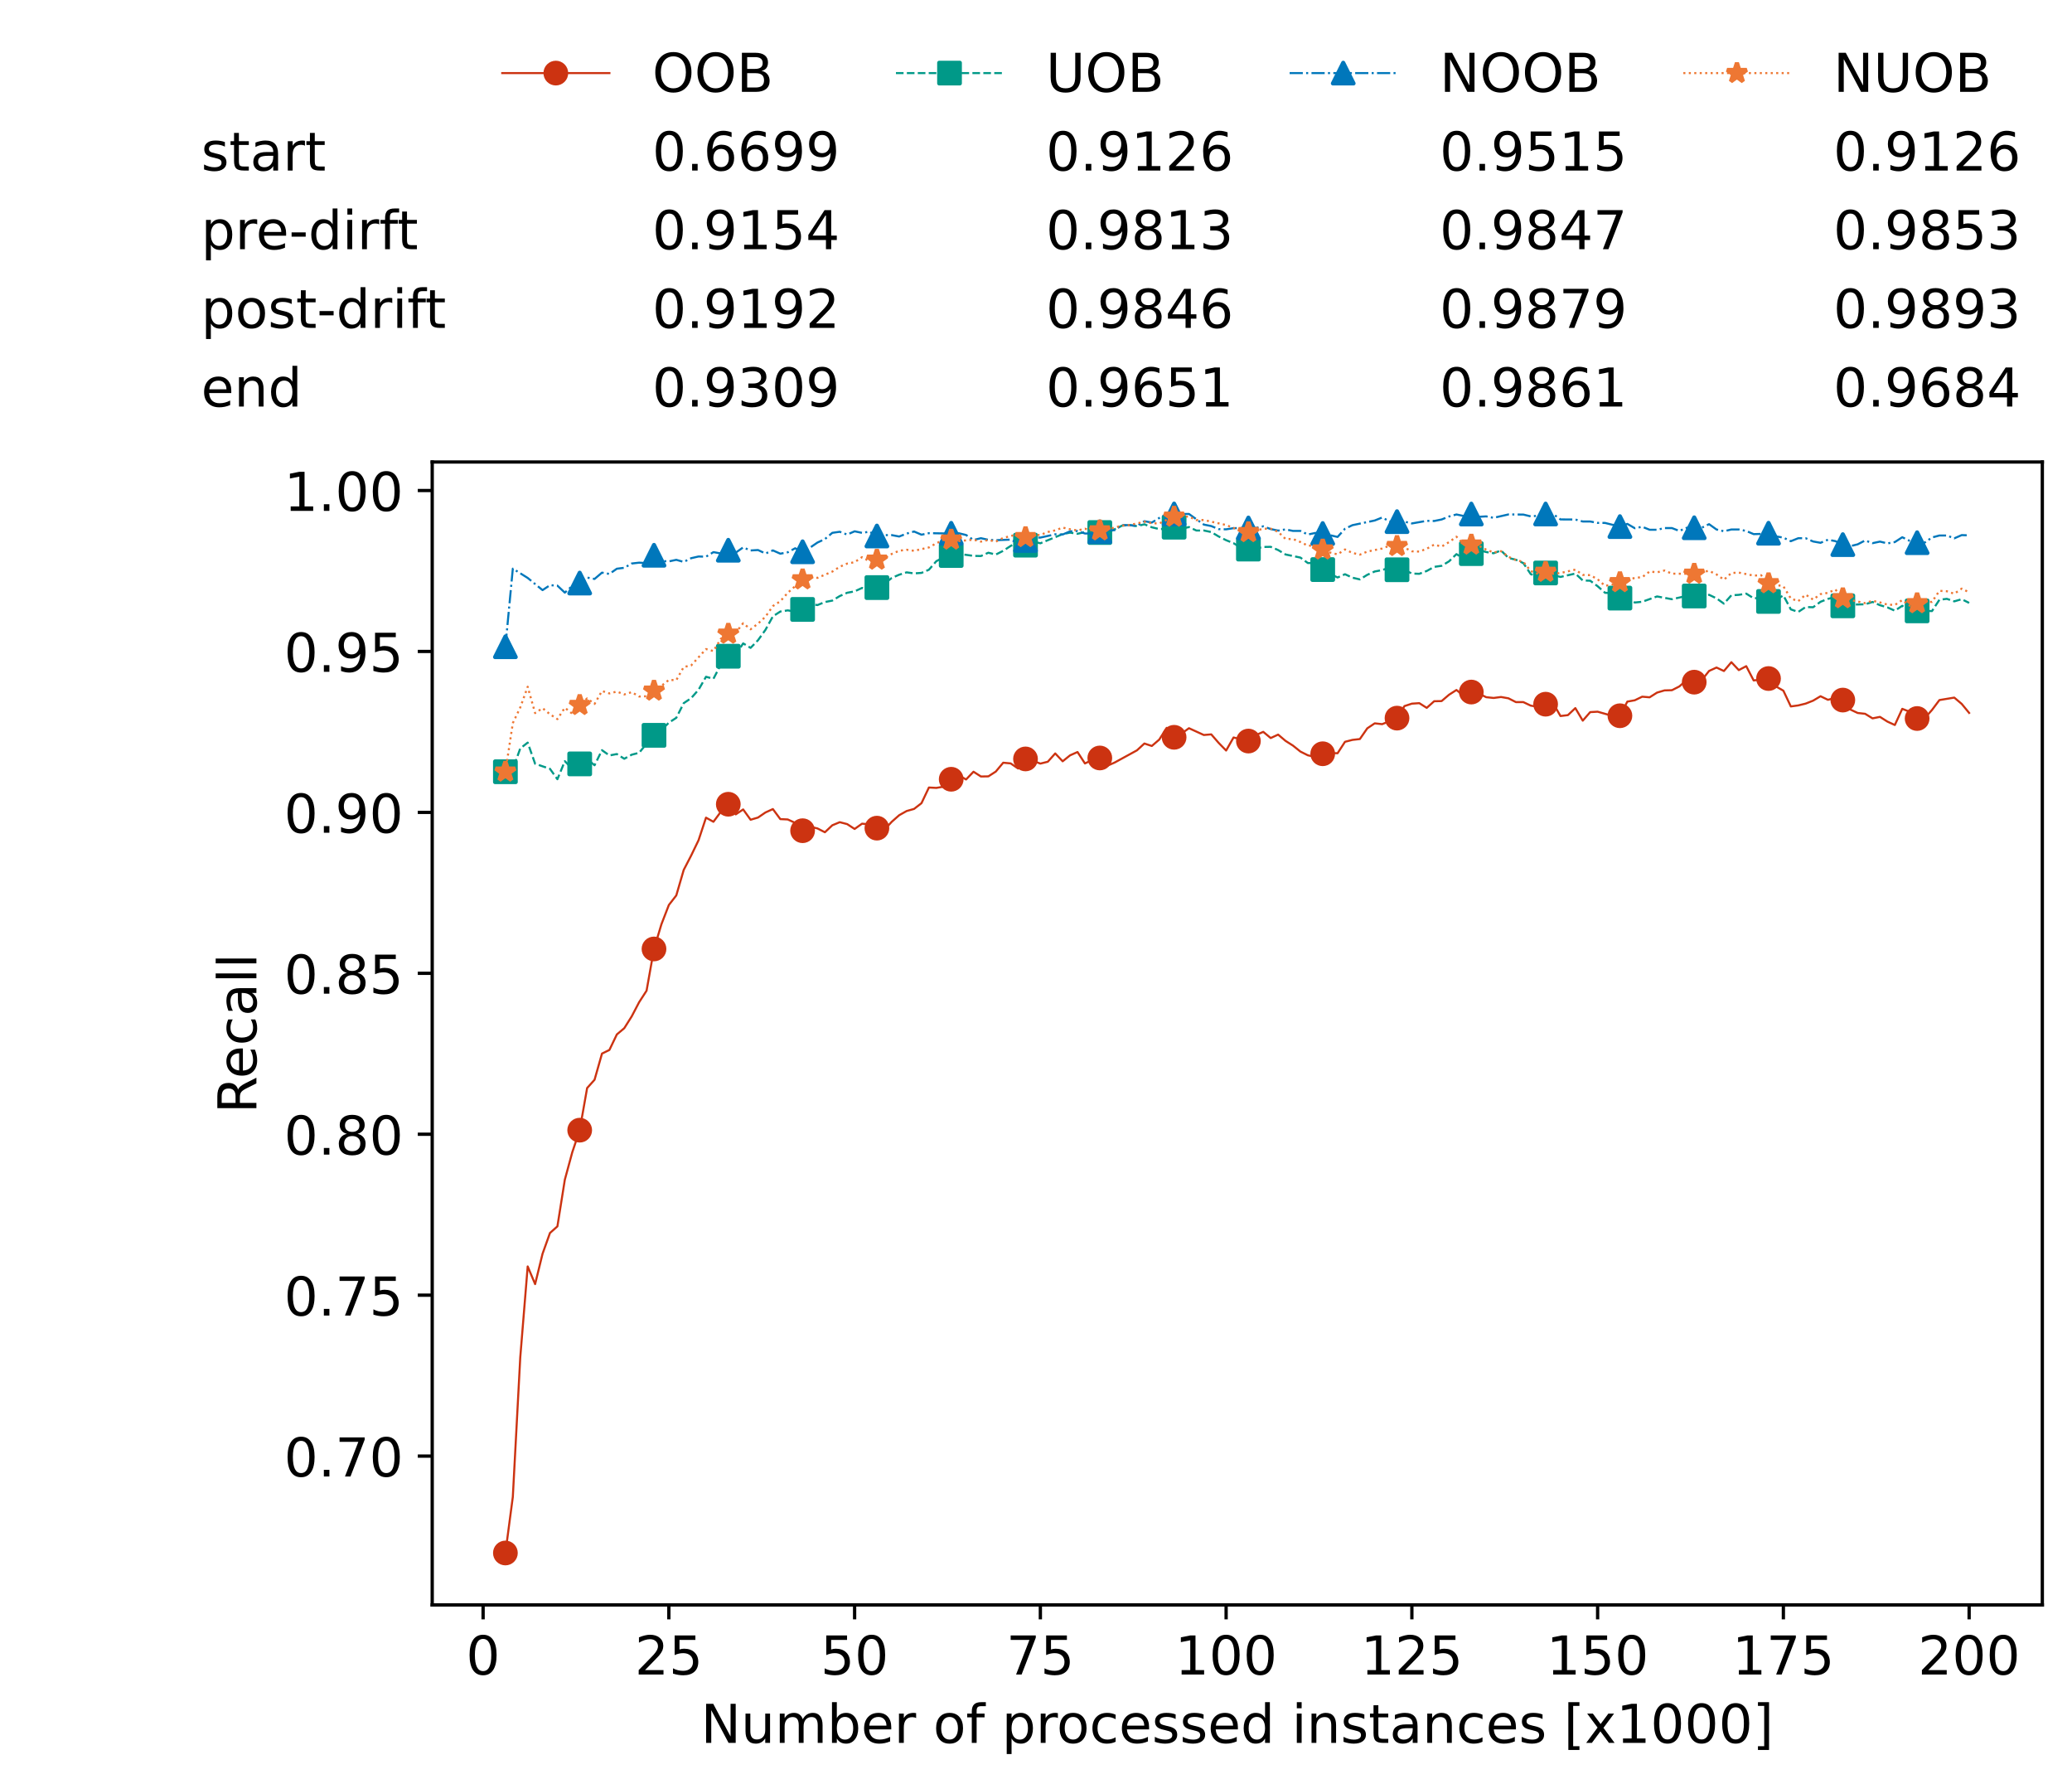 <?xml version="1.0" encoding="utf-8" standalone="no"?>
<!DOCTYPE svg PUBLIC "-//W3C//DTD SVG 1.1//EN"
  "http://www.w3.org/Graphics/SVG/1.1/DTD/svg11.dtd">
<!-- Created with matplotlib (https://matplotlib.org/) -->
<svg height="432.615pt" version="1.1" viewBox="0 0 502.65 432.615" width="502.65pt" xmlns="http://www.w3.org/2000/svg" xmlns:xlink="http://www.w3.org/1999/xlink">
 <defs>
  <style type="text/css">*{stroke-linecap:butt;stroke-linejoin:round;}</style>
 </defs>
 <g id="figure_1">
  <g id="patch_1">
   <path d="M 0 432.615 
L 502.65 432.615 
L 502.65 0 
L 0 0 
z
" style="fill:#ffffff;"/>
  </g>
  <g id="axes_1">
   <g id="patch_2">
    <path d="M 104.85 389.252 
L 495.45 389.252 
L 495.45 112.052 
L 104.85 112.052 
z
" style="fill:#ffffff;"/>
   </g>
   <g id="matplotlib.axis_1">
    <g id="xtick_1">
     <g id="line2d_1">
      <defs>
       <path d="M 0 0 
L 0 3.5 
" id="m3d40929e53" style="stroke:#000000;stroke-width:0.8;"/>
      </defs>
      <g>
       <use style="stroke:#000000;stroke-width:0.8;" x="117.197" xlink:href="#m3d40929e53" y="389.252"/>
      </g>
     </g>
     <g id="text_1">
      <!-- 0 -->
      <g transform="translate(113.061 406.13)scale(0.13 -0.13)">
       <defs>
        <path d="M 31.781 66.406 
Q 24.172 66.406 20.328 58.906 
Q 16.5 51.422 16.5 36.375 
Q 16.5 21.391 20.328 13.891 
Q 24.172 6.391 31.781 6.391 
Q 39.453 6.391 43.281 13.891 
Q 47.125 21.391 47.125 36.375 
Q 47.125 51.422 43.281 58.906 
Q 39.453 66.406 31.781 66.406 
z
M 31.781 74.219 
Q 44.047 74.219 50.516 64.516 
Q 56.984 54.828 56.984 36.375 
Q 56.984 17.969 50.516 8.266 
Q 44.047 -1.422 31.781 -1.422 
Q 19.531 -1.422 13.062 8.266 
Q 6.594 17.969 6.594 36.375 
Q 6.594 54.828 13.062 64.516 
Q 19.531 74.219 31.781 74.219 
z
" id="DejaVuSans-48"/>
       </defs>
       <use xlink:href="#DejaVuSans-48"/>
      </g>
     </g>
    </g>
    <g id="xtick_2">
     <g id="line2d_2">
      <g>
       <use style="stroke:#000000;stroke-width:0.8;" x="162.259" xlink:href="#m3d40929e53" y="389.252"/>
      </g>
     </g>
     <g id="text_2">
      <!-- 25 -->
      <g transform="translate(153.988 406.13)scale(0.13 -0.13)">
       <defs>
        <path d="M 19.188 8.297 
L 53.609 8.297 
L 53.609 0 
L 7.328 0 
L 7.328 8.297 
Q 12.938 14.109 22.625 23.891 
Q 32.328 33.688 34.812 36.531 
Q 39.547 41.844 41.422 45.531 
Q 43.312 49.219 43.312 52.781 
Q 43.312 58.594 39.234 62.25 
Q 35.156 65.922 28.609 65.922 
Q 23.969 65.922 18.812 64.312 
Q 13.672 62.703 7.812 59.422 
L 7.812 69.391 
Q 13.766 71.781 18.938 73 
Q 24.125 74.219 28.422 74.219 
Q 39.75 74.219 46.484 68.547 
Q 53.219 62.891 53.219 53.422 
Q 53.219 48.922 51.531 44.891 
Q 49.859 40.875 45.406 35.406 
Q 44.188 33.984 37.641 27.219 
Q 31.109 20.453 19.188 8.297 
z
" id="DejaVuSans-50"/>
        <path d="M 10.797 72.906 
L 49.516 72.906 
L 49.516 64.594 
L 19.828 64.594 
L 19.828 46.734 
Q 21.969 47.469 24.109 47.828 
Q 26.266 48.188 28.422 48.188 
Q 40.625 48.188 47.75 41.5 
Q 54.891 34.812 54.891 23.391 
Q 54.891 11.625 47.562 5.094 
Q 40.234 -1.422 26.906 -1.422 
Q 22.312 -1.422 17.547 -0.641 
Q 12.797 0.141 7.719 1.703 
L 7.719 11.625 
Q 12.109 9.234 16.797 8.062 
Q 21.484 6.891 26.703 6.891 
Q 35.156 6.891 40.078 11.328 
Q 45.016 15.766 45.016 23.391 
Q 45.016 31 40.078 35.438 
Q 35.156 39.891 26.703 39.891 
Q 22.75 39.891 18.812 39.016 
Q 14.891 38.141 10.797 36.281 
z
" id="DejaVuSans-53"/>
       </defs>
       <use xlink:href="#DejaVuSans-50"/>
       <use x="63.623" xlink:href="#DejaVuSans-53"/>
      </g>
     </g>
    </g>
    <g id="xtick_3">
     <g id="line2d_3">
      <g>
       <use style="stroke:#000000;stroke-width:0.8;" x="207.322" xlink:href="#m3d40929e53" y="389.252"/>
      </g>
     </g>
     <g id="text_3">
      <!-- 50 -->
      <g transform="translate(199.05 406.13)scale(0.13 -0.13)">
       <use xlink:href="#DejaVuSans-53"/>
       <use x="63.623" xlink:href="#DejaVuSans-48"/>
      </g>
     </g>
    </g>
    <g id="xtick_4">
     <g id="line2d_4">
      <g>
       <use style="stroke:#000000;stroke-width:0.8;" x="252.384" xlink:href="#m3d40929e53" y="389.252"/>
      </g>
     </g>
     <g id="text_4">
      <!-- 75 -->
      <g transform="translate(244.113 406.13)scale(0.13 -0.13)">
       <defs>
        <path d="M 8.203 72.906 
L 55.078 72.906 
L 55.078 68.703 
L 28.609 0 
L 18.312 0 
L 43.219 64.594 
L 8.203 64.594 
z
" id="DejaVuSans-55"/>
       </defs>
       <use xlink:href="#DejaVuSans-55"/>
       <use x="63.623" xlink:href="#DejaVuSans-53"/>
      </g>
     </g>
    </g>
    <g id="xtick_5">
     <g id="line2d_5">
      <g>
       <use style="stroke:#000000;stroke-width:0.8;" x="297.446" xlink:href="#m3d40929e53" y="389.252"/>
      </g>
     </g>
     <g id="text_5">
      <!-- 100 -->
      <g transform="translate(285.039 406.13)scale(0.13 -0.13)">
       <defs>
        <path d="M 12.406 8.297 
L 28.516 8.297 
L 28.516 63.922 
L 10.984 60.406 
L 10.984 69.391 
L 28.422 72.906 
L 38.281 72.906 
L 38.281 8.297 
L 54.391 8.297 
L 54.391 0 
L 12.406 0 
z
" id="DejaVuSans-49"/>
       </defs>
       <use xlink:href="#DejaVuSans-49"/>
       <use x="63.623" xlink:href="#DejaVuSans-48"/>
       <use x="127.246" xlink:href="#DejaVuSans-48"/>
      </g>
     </g>
    </g>
    <g id="xtick_6">
     <g id="line2d_6">
      <g>
       <use style="stroke:#000000;stroke-width:0.8;" x="342.509" xlink:href="#m3d40929e53" y="389.252"/>
      </g>
     </g>
     <g id="text_6">
      <!-- 125 -->
      <g transform="translate(330.102 406.13)scale(0.13 -0.13)">
       <use xlink:href="#DejaVuSans-49"/>
       <use x="63.623" xlink:href="#DejaVuSans-50"/>
       <use x="127.246" xlink:href="#DejaVuSans-53"/>
      </g>
     </g>
    </g>
    <g id="xtick_7">
     <g id="line2d_7">
      <g>
       <use style="stroke:#000000;stroke-width:0.8;" x="387.571" xlink:href="#m3d40929e53" y="389.252"/>
      </g>
     </g>
     <g id="text_7">
      <!-- 150 -->
      <g transform="translate(375.164 406.13)scale(0.13 -0.13)">
       <use xlink:href="#DejaVuSans-49"/>
       <use x="63.623" xlink:href="#DejaVuSans-53"/>
       <use x="127.246" xlink:href="#DejaVuSans-48"/>
      </g>
     </g>
    </g>
    <g id="xtick_8">
     <g id="line2d_8">
      <g>
       <use style="stroke:#000000;stroke-width:0.8;" x="432.633" xlink:href="#m3d40929e53" y="389.252"/>
      </g>
     </g>
     <g id="text_8">
      <!-- 175 -->
      <g transform="translate(420.226 406.13)scale(0.13 -0.13)">
       <use xlink:href="#DejaVuSans-49"/>
       <use x="63.623" xlink:href="#DejaVuSans-55"/>
       <use x="127.246" xlink:href="#DejaVuSans-53"/>
      </g>
     </g>
    </g>
    <g id="xtick_9">
     <g id="line2d_9">
      <g>
       <use style="stroke:#000000;stroke-width:0.8;" x="477.695" xlink:href="#m3d40929e53" y="389.252"/>
      </g>
     </g>
     <g id="text_9">
      <!-- 200 -->
      <g transform="translate(465.289 406.13)scale(0.13 -0.13)">
       <use xlink:href="#DejaVuSans-50"/>
       <use x="63.623" xlink:href="#DejaVuSans-48"/>
       <use x="127.246" xlink:href="#DejaVuSans-48"/>
      </g>
     </g>
    </g>
    <g id="text_10">
     <!-- Number of processed instances [x1000] -->
     <g transform="translate(170.025 422.711)scale(0.13 -0.13)">
      <defs>
       <path d="M 9.812 72.906 
L 23.094 72.906 
L 55.422 11.922 
L 55.422 72.906 
L 64.984 72.906 
L 64.984 0 
L 51.703 0 
L 19.391 60.984 
L 19.391 0 
L 9.812 0 
z
" id="DejaVuSans-78"/>
       <path d="M 8.5 21.578 
L 8.5 54.688 
L 17.484 54.688 
L 17.484 21.922 
Q 17.484 14.156 20.5 10.266 
Q 23.531 6.391 29.594 6.391 
Q 36.859 6.391 41.078 11.031 
Q 45.312 15.672 45.312 23.688 
L 45.312 54.688 
L 54.297 54.688 
L 54.297 0 
L 45.312 0 
L 45.312 8.406 
Q 42.047 3.422 37.719 1 
Q 33.406 -1.422 27.688 -1.422 
Q 18.266 -1.422 13.375 4.438 
Q 8.5 10.297 8.5 21.578 
z
M 31.109 56 
z
" id="DejaVuSans-117"/>
       <path d="M 52 44.188 
Q 55.375 50.25 60.062 53.125 
Q 64.75 56 71.094 56 
Q 79.641 56 84.281 50.016 
Q 88.922 44.047 88.922 33.016 
L 88.922 0 
L 79.891 0 
L 79.891 32.719 
Q 79.891 40.578 77.094 44.375 
Q 74.312 48.188 68.609 48.188 
Q 61.625 48.188 57.562 43.547 
Q 53.516 38.922 53.516 30.906 
L 53.516 0 
L 44.484 0 
L 44.484 32.719 
Q 44.484 40.625 41.703 44.406 
Q 38.922 48.188 33.109 48.188 
Q 26.219 48.188 22.156 43.531 
Q 18.109 38.875 18.109 30.906 
L 18.109 0 
L 9.078 0 
L 9.078 54.688 
L 18.109 54.688 
L 18.109 46.188 
Q 21.188 51.219 25.484 53.609 
Q 29.781 56 35.688 56 
Q 41.656 56 45.828 52.969 
Q 50 49.953 52 44.188 
z
" id="DejaVuSans-109"/>
       <path d="M 48.688 27.297 
Q 48.688 37.203 44.609 42.844 
Q 40.531 48.484 33.406 48.484 
Q 26.266 48.484 22.188 42.844 
Q 18.109 37.203 18.109 27.297 
Q 18.109 17.391 22.188 11.75 
Q 26.266 6.109 33.406 6.109 
Q 40.531 6.109 44.609 11.75 
Q 48.688 17.391 48.688 27.297 
z
M 18.109 46.391 
Q 20.953 51.266 25.266 53.625 
Q 29.594 56 35.594 56 
Q 45.562 56 51.781 48.094 
Q 58.016 40.188 58.016 27.297 
Q 58.016 14.406 51.781 6.484 
Q 45.562 -1.422 35.594 -1.422 
Q 29.594 -1.422 25.266 0.953 
Q 20.953 3.328 18.109 8.203 
L 18.109 0 
L 9.078 0 
L 9.078 75.984 
L 18.109 75.984 
z
" id="DejaVuSans-98"/>
       <path d="M 56.203 29.594 
L 56.203 25.203 
L 14.891 25.203 
Q 15.484 15.922 20.484 11.062 
Q 25.484 6.203 34.422 6.203 
Q 39.594 6.203 44.453 7.469 
Q 49.312 8.734 54.109 11.281 
L 54.109 2.781 
Q 49.266 0.734 44.188 -0.344 
Q 39.109 -1.422 33.891 -1.422 
Q 20.797 -1.422 13.156 6.188 
Q 5.516 13.812 5.516 26.812 
Q 5.516 40.234 12.766 48.109 
Q 20.016 56 32.328 56 
Q 43.359 56 49.781 48.891 
Q 56.203 41.797 56.203 29.594 
z
M 47.219 32.234 
Q 47.125 39.594 43.094 43.984 
Q 39.062 48.391 32.422 48.391 
Q 24.906 48.391 20.391 44.141 
Q 15.875 39.891 15.188 32.172 
z
" id="DejaVuSans-101"/>
       <path d="M 41.109 46.297 
Q 39.594 47.172 37.812 47.578 
Q 36.031 48 33.891 48 
Q 26.266 48 22.188 43.047 
Q 18.109 38.094 18.109 28.812 
L 18.109 0 
L 9.078 0 
L 9.078 54.688 
L 18.109 54.688 
L 18.109 46.188 
Q 20.953 51.172 25.484 53.578 
Q 30.031 56 36.531 56 
Q 37.453 56 38.578 55.875 
Q 39.703 55.766 41.062 55.516 
z
" id="DejaVuSans-114"/>
       <path id="DejaVuSans-32"/>
       <path d="M 30.609 48.391 
Q 23.391 48.391 19.188 42.75 
Q 14.984 37.109 14.984 27.297 
Q 14.984 17.484 19.156 11.844 
Q 23.344 6.203 30.609 6.203 
Q 37.797 6.203 41.984 11.859 
Q 46.188 17.531 46.188 27.297 
Q 46.188 37.016 41.984 42.703 
Q 37.797 48.391 30.609 48.391 
z
M 30.609 56 
Q 42.328 56 49.016 48.375 
Q 55.719 40.766 55.719 27.297 
Q 55.719 13.875 49.016 6.219 
Q 42.328 -1.422 30.609 -1.422 
Q 18.844 -1.422 12.172 6.219 
Q 5.516 13.875 5.516 27.297 
Q 5.516 40.766 12.172 48.375 
Q 18.844 56 30.609 56 
z
" id="DejaVuSans-111"/>
       <path d="M 37.109 75.984 
L 37.109 68.5 
L 28.516 68.5 
Q 23.688 68.5 21.797 66.547 
Q 19.922 64.594 19.922 59.516 
L 19.922 54.688 
L 34.719 54.688 
L 34.719 47.703 
L 19.922 47.703 
L 19.922 0 
L 10.891 0 
L 10.891 47.703 
L 2.297 47.703 
L 2.297 54.688 
L 10.891 54.688 
L 10.891 58.5 
Q 10.891 67.625 15.141 71.797 
Q 19.391 75.984 28.609 75.984 
z
" id="DejaVuSans-102"/>
       <path d="M 18.109 8.203 
L 18.109 -20.797 
L 9.078 -20.797 
L 9.078 54.688 
L 18.109 54.688 
L 18.109 46.391 
Q 20.953 51.266 25.266 53.625 
Q 29.594 56 35.594 56 
Q 45.562 56 51.781 48.094 
Q 58.016 40.188 58.016 27.297 
Q 58.016 14.406 51.781 6.484 
Q 45.562 -1.422 35.594 -1.422 
Q 29.594 -1.422 25.266 0.953 
Q 20.953 3.328 18.109 8.203 
z
M 48.688 27.297 
Q 48.688 37.203 44.609 42.844 
Q 40.531 48.484 33.406 48.484 
Q 26.266 48.484 22.188 42.844 
Q 18.109 37.203 18.109 27.297 
Q 18.109 17.391 22.188 11.75 
Q 26.266 6.109 33.406 6.109 
Q 40.531 6.109 44.609 11.75 
Q 48.688 17.391 48.688 27.297 
z
" id="DejaVuSans-112"/>
       <path d="M 48.781 52.594 
L 48.781 44.188 
Q 44.969 46.297 41.141 47.344 
Q 37.312 48.391 33.406 48.391 
Q 24.656 48.391 19.812 42.844 
Q 14.984 37.312 14.984 27.297 
Q 14.984 17.281 19.812 11.734 
Q 24.656 6.203 33.406 6.203 
Q 37.312 6.203 41.141 7.25 
Q 44.969 8.297 48.781 10.406 
L 48.781 2.094 
Q 45.016 0.344 40.984 -0.531 
Q 36.969 -1.422 32.422 -1.422 
Q 20.062 -1.422 12.781 6.344 
Q 5.516 14.109 5.516 27.297 
Q 5.516 40.672 12.859 48.328 
Q 20.219 56 33.016 56 
Q 37.156 56 41.109 55.141 
Q 45.062 54.297 48.781 52.594 
z
" id="DejaVuSans-99"/>
       <path d="M 44.281 53.078 
L 44.281 44.578 
Q 40.484 46.531 36.375 47.5 
Q 32.281 48.484 27.875 48.484 
Q 21.188 48.484 17.844 46.438 
Q 14.5 44.391 14.5 40.281 
Q 14.5 37.156 16.891 35.375 
Q 19.281 33.594 26.516 31.984 
L 29.594 31.297 
Q 39.156 29.25 43.188 25.516 
Q 47.219 21.781 47.219 15.094 
Q 47.219 7.469 41.188 3.016 
Q 35.156 -1.422 24.609 -1.422 
Q 20.219 -1.422 15.453 -0.562 
Q 10.688 0.297 5.422 2 
L 5.422 11.281 
Q 10.406 8.688 15.234 7.391 
Q 20.062 6.109 24.812 6.109 
Q 31.156 6.109 34.562 8.281 
Q 37.984 10.453 37.984 14.406 
Q 37.984 18.062 35.516 20.016 
Q 33.062 21.969 24.703 23.781 
L 21.578 24.516 
Q 13.234 26.266 9.516 29.906 
Q 5.812 33.547 5.812 39.891 
Q 5.812 47.609 11.281 51.797 
Q 16.75 56 26.812 56 
Q 31.781 56 36.172 55.266 
Q 40.578 54.547 44.281 53.078 
z
" id="DejaVuSans-115"/>
       <path d="M 45.406 46.391 
L 45.406 75.984 
L 54.391 75.984 
L 54.391 0 
L 45.406 0 
L 45.406 8.203 
Q 42.578 3.328 38.25 0.953 
Q 33.938 -1.422 27.875 -1.422 
Q 17.969 -1.422 11.734 6.484 
Q 5.516 14.406 5.516 27.297 
Q 5.516 40.188 11.734 48.094 
Q 17.969 56 27.875 56 
Q 33.938 56 38.25 53.625 
Q 42.578 51.266 45.406 46.391 
z
M 14.797 27.297 
Q 14.797 17.391 18.875 11.75 
Q 22.953 6.109 30.078 6.109 
Q 37.203 6.109 41.297 11.75 
Q 45.406 17.391 45.406 27.297 
Q 45.406 37.203 41.297 42.844 
Q 37.203 48.484 30.078 48.484 
Q 22.953 48.484 18.875 42.844 
Q 14.797 37.203 14.797 27.297 
z
" id="DejaVuSans-100"/>
       <path d="M 9.422 54.688 
L 18.406 54.688 
L 18.406 0 
L 9.422 0 
z
M 9.422 75.984 
L 18.406 75.984 
L 18.406 64.594 
L 9.422 64.594 
z
" id="DejaVuSans-105"/>
       <path d="M 54.891 33.016 
L 54.891 0 
L 45.906 0 
L 45.906 32.719 
Q 45.906 40.484 42.875 44.328 
Q 39.844 48.188 33.797 48.188 
Q 26.516 48.188 22.312 43.547 
Q 18.109 38.922 18.109 30.906 
L 18.109 0 
L 9.078 0 
L 9.078 54.688 
L 18.109 54.688 
L 18.109 46.188 
Q 21.344 51.125 25.703 53.562 
Q 30.078 56 35.797 56 
Q 45.219 56 50.047 50.172 
Q 54.891 44.344 54.891 33.016 
z
" id="DejaVuSans-110"/>
       <path d="M 18.312 70.219 
L 18.312 54.688 
L 36.812 54.688 
L 36.812 47.703 
L 18.312 47.703 
L 18.312 18.016 
Q 18.312 11.328 20.141 9.422 
Q 21.969 7.516 27.594 7.516 
L 36.812 7.516 
L 36.812 0 
L 27.594 0 
Q 17.188 0 13.234 3.875 
Q 9.281 7.766 9.281 18.016 
L 9.281 47.703 
L 2.688 47.703 
L 2.688 54.688 
L 9.281 54.688 
L 9.281 70.219 
z
" id="DejaVuSans-116"/>
       <path d="M 34.281 27.484 
Q 23.391 27.484 19.188 25 
Q 14.984 22.516 14.984 16.5 
Q 14.984 11.719 18.141 8.906 
Q 21.297 6.109 26.703 6.109 
Q 34.188 6.109 38.703 11.406 
Q 43.219 16.703 43.219 25.484 
L 43.219 27.484 
z
M 52.203 31.203 
L 52.203 0 
L 43.219 0 
L 43.219 8.297 
Q 40.141 3.328 35.547 0.953 
Q 30.953 -1.422 24.312 -1.422 
Q 15.922 -1.422 10.953 3.297 
Q 6 8.016 6 15.922 
Q 6 25.141 12.172 29.828 
Q 18.359 34.516 30.609 34.516 
L 43.219 34.516 
L 43.219 35.406 
Q 43.219 41.609 39.141 45 
Q 35.062 48.391 27.688 48.391 
Q 23 48.391 18.547 47.266 
Q 14.109 46.141 10.016 43.891 
L 10.016 52.203 
Q 14.938 54.109 19.578 55.047 
Q 24.219 56 28.609 56 
Q 40.484 56 46.344 49.844 
Q 52.203 43.703 52.203 31.203 
z
" id="DejaVuSans-97"/>
       <path d="M 8.594 75.984 
L 29.297 75.984 
L 29.297 69 
L 17.578 69 
L 17.578 -6.203 
L 29.297 -6.203 
L 29.297 -13.188 
L 8.594 -13.188 
z
" id="DejaVuSans-91"/>
       <path d="M 54.891 54.688 
L 35.109 28.078 
L 55.906 0 
L 45.312 0 
L 29.391 21.484 
L 13.484 0 
L 2.875 0 
L 24.125 28.609 
L 4.688 54.688 
L 15.281 54.688 
L 29.781 35.203 
L 44.281 54.688 
z
" id="DejaVuSans-120"/>
       <path d="M 30.422 75.984 
L 30.422 -13.188 
L 9.719 -13.188 
L 9.719 -6.203 
L 21.391 -6.203 
L 21.391 69 
L 9.719 69 
L 9.719 75.984 
z
" id="DejaVuSans-93"/>
      </defs>
      <use xlink:href="#DejaVuSans-78"/>
      <use x="74.805" xlink:href="#DejaVuSans-117"/>
      <use x="138.184" xlink:href="#DejaVuSans-109"/>
      <use x="235.596" xlink:href="#DejaVuSans-98"/>
      <use x="299.072" xlink:href="#DejaVuSans-101"/>
      <use x="360.596" xlink:href="#DejaVuSans-114"/>
      <use x="401.709" xlink:href="#DejaVuSans-32"/>
      <use x="433.496" xlink:href="#DejaVuSans-111"/>
      <use x="494.678" xlink:href="#DejaVuSans-102"/>
      <use x="529.883" xlink:href="#DejaVuSans-32"/>
      <use x="561.67" xlink:href="#DejaVuSans-112"/>
      <use x="625.146" xlink:href="#DejaVuSans-114"/>
      <use x="664.01" xlink:href="#DejaVuSans-111"/>
      <use x="725.191" xlink:href="#DejaVuSans-99"/>
      <use x="780.172" xlink:href="#DejaVuSans-101"/>
      <use x="841.695" xlink:href="#DejaVuSans-115"/>
      <use x="893.795" xlink:href="#DejaVuSans-115"/>
      <use x="945.895" xlink:href="#DejaVuSans-101"/>
      <use x="1007.418" xlink:href="#DejaVuSans-100"/>
      <use x="1070.895" xlink:href="#DejaVuSans-32"/>
      <use x="1102.682" xlink:href="#DejaVuSans-105"/>
      <use x="1130.465" xlink:href="#DejaVuSans-110"/>
      <use x="1193.844" xlink:href="#DejaVuSans-115"/>
      <use x="1245.943" xlink:href="#DejaVuSans-116"/>
      <use x="1285.152" xlink:href="#DejaVuSans-97"/>
      <use x="1346.432" xlink:href="#DejaVuSans-110"/>
      <use x="1409.811" xlink:href="#DejaVuSans-99"/>
      <use x="1464.791" xlink:href="#DejaVuSans-101"/>
      <use x="1526.314" xlink:href="#DejaVuSans-115"/>
      <use x="1578.414" xlink:href="#DejaVuSans-32"/>
      <use x="1610.201" xlink:href="#DejaVuSans-91"/>
      <use x="1649.215" xlink:href="#DejaVuSans-120"/>
      <use x="1708.395" xlink:href="#DejaVuSans-49"/>
      <use x="1772.018" xlink:href="#DejaVuSans-48"/>
      <use x="1835.641" xlink:href="#DejaVuSans-48"/>
      <use x="1899.264" xlink:href="#DejaVuSans-48"/>
      <use x="1962.887" xlink:href="#DejaVuSans-93"/>
     </g>
    </g>
   </g>
   <g id="matplotlib.axis_2">
    <g id="ytick_1">
     <g id="line2d_10">
      <defs>
       <path d="M 0 0 
L -3.5 0 
" id="m771f5dcae4" style="stroke:#000000;stroke-width:0.8;"/>
      </defs>
      <g>
       <use style="stroke:#000000;stroke-width:0.8;" x="104.85" xlink:href="#m771f5dcae4" y="353.157"/>
      </g>
     </g>
     <g id="text_11">
      <!-- 0.70 -->
      <g transform="translate(68.905 358.096)scale(0.13 -0.13)">
       <defs>
        <path d="M 10.688 12.406 
L 21 12.406 
L 21 0 
L 10.688 0 
z
" id="DejaVuSans-46"/>
       </defs>
       <use xlink:href="#DejaVuSans-48"/>
       <use x="63.623" xlink:href="#DejaVuSans-46"/>
       <use x="95.41" xlink:href="#DejaVuSans-55"/>
       <use x="159.033" xlink:href="#DejaVuSans-48"/>
      </g>
     </g>
    </g>
    <g id="ytick_2">
     <g id="line2d_11">
      <g>
       <use style="stroke:#000000;stroke-width:0.8;" x="104.85" xlink:href="#m771f5dcae4" y="314.125"/>
      </g>
     </g>
     <g id="text_12">
      <!-- 0.75 -->
      <g transform="translate(68.905 319.064)scale(0.13 -0.13)">
       <use xlink:href="#DejaVuSans-48"/>
       <use x="63.623" xlink:href="#DejaVuSans-46"/>
       <use x="95.41" xlink:href="#DejaVuSans-55"/>
       <use x="159.033" xlink:href="#DejaVuSans-53"/>
      </g>
     </g>
    </g>
    <g id="ytick_3">
     <g id="line2d_12">
      <g>
       <use style="stroke:#000000;stroke-width:0.8;" x="104.85" xlink:href="#m771f5dcae4" y="275.094"/>
      </g>
     </g>
     <g id="text_13">
      <!-- 0.80 -->
      <g transform="translate(68.905 280.033)scale(0.13 -0.13)">
       <defs>
        <path d="M 31.781 34.625 
Q 24.75 34.625 20.719 30.859 
Q 16.703 27.094 16.703 20.516 
Q 16.703 13.922 20.719 10.156 
Q 24.75 6.391 31.781 6.391 
Q 38.812 6.391 42.859 10.172 
Q 46.922 13.969 46.922 20.516 
Q 46.922 27.094 42.891 30.859 
Q 38.875 34.625 31.781 34.625 
z
M 21.922 38.812 
Q 15.578 40.375 12.031 44.719 
Q 8.5 49.078 8.5 55.328 
Q 8.5 64.062 14.719 69.141 
Q 20.953 74.219 31.781 74.219 
Q 42.672 74.219 48.875 69.141 
Q 55.078 64.062 55.078 55.328 
Q 55.078 49.078 51.531 44.719 
Q 48 40.375 41.703 38.812 
Q 48.828 37.156 52.797 32.312 
Q 56.781 27.484 56.781 20.516 
Q 56.781 9.906 50.312 4.234 
Q 43.844 -1.422 31.781 -1.422 
Q 19.734 -1.422 13.25 4.234 
Q 6.781 9.906 6.781 20.516 
Q 6.781 27.484 10.781 32.312 
Q 14.797 37.156 21.922 38.812 
z
M 18.312 54.391 
Q 18.312 48.734 21.844 45.562 
Q 25.391 42.391 31.781 42.391 
Q 38.141 42.391 41.719 45.562 
Q 45.312 48.734 45.312 54.391 
Q 45.312 60.062 41.719 63.234 
Q 38.141 66.406 31.781 66.406 
Q 25.391 66.406 21.844 63.234 
Q 18.312 60.062 18.312 54.391 
z
" id="DejaVuSans-56"/>
       </defs>
       <use xlink:href="#DejaVuSans-48"/>
       <use x="63.623" xlink:href="#DejaVuSans-46"/>
       <use x="95.41" xlink:href="#DejaVuSans-56"/>
       <use x="159.033" xlink:href="#DejaVuSans-48"/>
      </g>
     </g>
    </g>
    <g id="ytick_4">
     <g id="line2d_13">
      <g>
       <use style="stroke:#000000;stroke-width:0.8;" x="104.85" xlink:href="#m771f5dcae4" y="236.062"/>
      </g>
     </g>
     <g id="text_14">
      <!-- 0.85 -->
      <g transform="translate(68.905 241.001)scale(0.13 -0.13)">
       <use xlink:href="#DejaVuSans-48"/>
       <use x="63.623" xlink:href="#DejaVuSans-46"/>
       <use x="95.41" xlink:href="#DejaVuSans-56"/>
       <use x="159.033" xlink:href="#DejaVuSans-53"/>
      </g>
     </g>
    </g>
    <g id="ytick_5">
     <g id="line2d_14">
      <g>
       <use style="stroke:#000000;stroke-width:0.8;" x="104.85" xlink:href="#m771f5dcae4" y="197.03"/>
      </g>
     </g>
     <g id="text_15">
      <!-- 0.90 -->
      <g transform="translate(68.905 201.969)scale(0.13 -0.13)">
       <defs>
        <path d="M 10.984 1.516 
L 10.984 10.5 
Q 14.703 8.734 18.5 7.812 
Q 22.312 6.891 25.984 6.891 
Q 35.75 6.891 40.891 13.453 
Q 46.047 20.016 46.781 33.406 
Q 43.953 29.203 39.594 26.953 
Q 35.25 24.703 29.984 24.703 
Q 19.047 24.703 12.672 31.312 
Q 6.297 37.938 6.297 49.422 
Q 6.297 60.641 12.938 67.422 
Q 19.578 74.219 30.609 74.219 
Q 43.266 74.219 49.922 64.516 
Q 56.594 54.828 56.594 36.375 
Q 56.594 19.141 48.406 8.859 
Q 40.234 -1.422 26.422 -1.422 
Q 22.703 -1.422 18.891 -0.688 
Q 15.094 0.047 10.984 1.516 
z
M 30.609 32.422 
Q 37.25 32.422 41.125 36.953 
Q 45.016 41.5 45.016 49.422 
Q 45.016 57.281 41.125 61.844 
Q 37.25 66.406 30.609 66.406 
Q 23.969 66.406 20.094 61.844 
Q 16.219 57.281 16.219 49.422 
Q 16.219 41.5 20.094 36.953 
Q 23.969 32.422 30.609 32.422 
z
" id="DejaVuSans-57"/>
       </defs>
       <use xlink:href="#DejaVuSans-48"/>
       <use x="63.623" xlink:href="#DejaVuSans-46"/>
       <use x="95.41" xlink:href="#DejaVuSans-57"/>
       <use x="159.033" xlink:href="#DejaVuSans-48"/>
      </g>
     </g>
    </g>
    <g id="ytick_6">
     <g id="line2d_15">
      <g>
       <use style="stroke:#000000;stroke-width:0.8;" x="104.85" xlink:href="#m771f5dcae4" y="157.998"/>
      </g>
     </g>
     <g id="text_16">
      <!-- 0.95 -->
      <g transform="translate(68.905 162.937)scale(0.13 -0.13)">
       <use xlink:href="#DejaVuSans-48"/>
       <use x="63.623" xlink:href="#DejaVuSans-46"/>
       <use x="95.41" xlink:href="#DejaVuSans-57"/>
       <use x="159.033" xlink:href="#DejaVuSans-53"/>
      </g>
     </g>
    </g>
    <g id="ytick_7">
     <g id="line2d_16">
      <g>
       <use style="stroke:#000000;stroke-width:0.8;" x="104.85" xlink:href="#m771f5dcae4" y="118.967"/>
      </g>
     </g>
     <g id="text_17">
      <!-- 1.00 -->
      <g transform="translate(68.905 123.906)scale(0.13 -0.13)">
       <use xlink:href="#DejaVuSans-49"/>
       <use x="63.623" xlink:href="#DejaVuSans-46"/>
       <use x="95.41" xlink:href="#DejaVuSans-48"/>
       <use x="159.033" xlink:href="#DejaVuSans-48"/>
      </g>
     </g>
    </g>
    <g id="text_18">
     <!-- Recall -->
     <g transform="translate(62.201 270.044)rotate(-90)scale(0.13 -0.13)">
      <defs>
       <path d="M 44.391 34.188 
Q 47.562 33.109 50.562 29.594 
Q 53.562 26.078 56.594 19.922 
L 66.609 0 
L 56 0 
L 46.688 18.703 
Q 43.062 26.031 39.672 28.422 
Q 36.281 30.812 30.422 30.812 
L 19.672 30.812 
L 19.672 0 
L 9.812 0 
L 9.812 72.906 
L 32.078 72.906 
Q 44.578 72.906 50.734 67.672 
Q 56.891 62.453 56.891 51.906 
Q 56.891 45.016 53.688 40.469 
Q 50.484 35.938 44.391 34.188 
z
M 19.672 64.797 
L 19.672 38.922 
L 32.078 38.922 
Q 39.203 38.922 42.844 42.219 
Q 46.484 45.516 46.484 51.906 
Q 46.484 58.297 42.844 61.547 
Q 39.203 64.797 32.078 64.797 
z
" id="DejaVuSans-82"/>
       <path d="M 9.422 75.984 
L 18.406 75.984 
L 18.406 0 
L 9.422 0 
z
" id="DejaVuSans-108"/>
      </defs>
      <use xlink:href="#DejaVuSans-82"/>
      <use x="64.982" xlink:href="#DejaVuSans-101"/>
      <use x="126.506" xlink:href="#DejaVuSans-99"/>
      <use x="181.486" xlink:href="#DejaVuSans-97"/>
      <use x="242.766" xlink:href="#DejaVuSans-108"/>
      <use x="270.549" xlink:href="#DejaVuSans-108"/>
     </g>
    </g>
   </g>
   <g id="line2d_17"/>
   <g id="line2d_18"/>
   <g id="line2d_19"/>
   <g id="line2d_20"/>
   <g id="line2d_21"/>
   <g id="line2d_22">
    <path clip-path="url(#pba6d2289b8)" d="M 122.605 376.652 
L 124.407 363.046 
L 126.21 329.225 
L 128.012 307.154 
L 129.815 311.439 
L 131.617 304.081 
L 133.419 299.038 
L 135.222 297.439 
L 137.024 286.113 
L 138.827 279.471 
L 140.629 274.105 
L 142.432 263.887 
L 144.234 261.878 
L 146.037 255.534 
L 147.839 254.647 
L 149.642 250.888 
L 151.444 249.37 
L 153.247 246.506 
L 155.049 243.066 
L 156.852 240.276 
L 158.654 230.155 
L 160.457 224.158 
L 162.259 219.492 
L 164.062 217.171 
L 165.864 210.984 
L 167.667 207.504 
L 169.469 203.766 
L 171.272 198.308 
L 173.074 199.31 
L 174.877 196.876 
L 176.679 195.055 
L 178.482 197.513 
L 180.284 196.316 
L 182.087 198.815 
L 183.889 198.281 
L 185.692 197.05 
L 187.494 196.231 
L 189.297 198.661 
L 191.099 198.746 
L 192.902 199.573 
L 194.704 201.476 
L 196.507 200.497 
L 198.309 200.923 
L 200.112 201.849 
L 201.914 200.157 
L 203.717 199.407 
L 205.519 199.874 
L 207.322 201.052 
L 209.124 199.772 
L 210.927 199.925 
L 212.729 200.854 
L 214.532 201.26 
L 216.334 199.306 
L 218.137 197.716 
L 219.939 196.703 
L 221.742 196.193 
L 223.544 194.799 
L 225.347 191 
L 227.149 191.093 
L 228.952 190.786 
L 230.754 188.996 
L 232.557 187.997 
L 234.359 189.052 
L 236.162 187.167 
L 237.964 188.326 
L 239.767 188.294 
L 241.569 187.136 
L 243.372 184.984 
L 245.174 185.152 
L 246.976 186.389 
L 248.779 184.066 
L 250.581 184.516 
L 252.384 185.198 
L 254.186 184.748 
L 255.989 182.734 
L 257.791 184.64 
L 259.594 183.192 
L 261.396 182.392 
L 263.199 185.162 
L 265.001 184.296 
L 266.804 183.835 
L 268.606 185.732 
L 270.409 184.94 
L 275.816 181.982 
L 277.619 180.328 
L 279.421 180.925 
L 281.224 179.376 
L 283.026 176.532 
L 284.829 178.819 
L 286.631 177.916 
L 288.434 176.615 
L 292.039 178.262 
L 293.841 178.109 
L 295.644 180.183 
L 297.446 182.03 
L 299.249 178.865 
L 302.854 179.732 
L 304.656 178.289 
L 306.459 177.5 
L 308.261 179.001 
L 310.064 178.168 
L 311.866 179.691 
L 313.669 180.838 
L 315.471 182.283 
L 317.274 183.185 
L 319.076 183.583 
L 320.879 182.811 
L 322.681 182.637 
L 324.484 182.687 
L 326.286 179.911 
L 328.089 179.449 
L 329.891 179.245 
L 331.694 176.642 
L 333.496 175.435 
L 335.299 175.636 
L 338.904 174.171 
L 340.706 171.252 
L 342.509 170.66 
L 344.311 170.539 
L 346.114 171.682 
L 347.916 170.072 
L 349.719 170.036 
L 351.521 168.5 
L 353.324 167.344 
L 355.126 168.8 
L 356.928 167.845 
L 358.731 168.2 
L 360.533 169.091 
L 362.336 169.278 
L 364.138 169.047 
L 365.941 169.366 
L 367.743 170.284 
L 369.546 170.284 
L 371.348 171.139 
L 373.151 171.443 
L 374.953 170.79 
L 376.756 170.51 
L 378.558 173.659 
L 380.361 173.443 
L 382.163 171.741 
L 383.966 174.784 
L 385.768 172.714 
L 387.571 172.61 
L 391.176 173.632 
L 392.978 173.594 
L 394.781 170.163 
L 396.583 169.842 
L 398.386 168.969 
L 400.188 169.121 
L 401.991 167.978 
L 403.793 167.446 
L 405.596 167.397 
L 407.398 166.482 
L 409.201 164.921 
L 411.003 165.446 
L 412.806 164.987 
L 414.608 162.725 
L 416.411 161.9 
L 418.213 162.744 
L 420.016 160.604 
L 421.818 162.521 
L 423.621 161.568 
L 425.423 165.033 
L 429.028 164.57 
L 430.831 166.486 
L 432.633 167.517 
L 434.436 171.333 
L 436.238 171.088 
L 438.041 170.647 
L 439.843 169.934 
L 441.646 168.859 
L 443.448 169.731 
L 445.251 169.218 
L 447.053 169.793 
L 448.856 172.074 
L 450.658 172.921 
L 452.461 173.119 
L 454.263 174.227 
L 456.066 173.867 
L 457.868 175.01 
L 459.671 175.838 
L 461.473 171.916 
L 463.276 172.625 
L 465.078 174.264 
L 466.881 174.237 
L 468.683 172.193 
L 470.485 169.788 
L 474.09 169.192 
L 475.893 170.719 
L 477.695 172.906 
L 477.695 172.906 
" style="fill:none;stroke:#cc3311;stroke-linecap:square;stroke-width:0.5;"/>
    <defs>
     <path d="M 0 2.5 
C 0.663 2.5 1.299 2.237 1.768 1.768 
C 2.237 1.299 2.5 0.663 2.5 0 
C 2.5 -0.663 2.237 -1.299 1.768 -1.768 
C 1.299 -2.237 0.663 -2.5 0 -2.5 
C -0.663 -2.5 -1.299 -2.237 -1.768 -1.768 
C -2.237 -1.299 -2.5 -0.663 -2.5 0 
C -2.5 0.663 -2.237 1.299 -1.768 1.768 
C -1.299 2.237 -0.663 2.5 0 2.5 
z
" id="m4583469ae3" style="stroke:#cc3311;"/>
    </defs>
    <g clip-path="url(#pba6d2289b8)">
     <use style="fill:#cc3311;stroke:#cc3311;" x="122.605" xlink:href="#m4583469ae3" y="376.652"/>
     <use style="fill:#cc3311;stroke:#cc3311;" x="140.629" xlink:href="#m4583469ae3" y="274.105"/>
     <use style="fill:#cc3311;stroke:#cc3311;" x="158.654" xlink:href="#m4583469ae3" y="230.155"/>
     <use style="fill:#cc3311;stroke:#cc3311;" x="176.679" xlink:href="#m4583469ae3" y="195.055"/>
     <use style="fill:#cc3311;stroke:#cc3311;" x="194.704" xlink:href="#m4583469ae3" y="201.476"/>
     <use style="fill:#cc3311;stroke:#cc3311;" x="212.729" xlink:href="#m4583469ae3" y="200.854"/>
     <use style="fill:#cc3311;stroke:#cc3311;" x="230.754" xlink:href="#m4583469ae3" y="188.996"/>
     <use style="fill:#cc3311;stroke:#cc3311;" x="248.779" xlink:href="#m4583469ae3" y="184.066"/>
     <use style="fill:#cc3311;stroke:#cc3311;" x="266.804" xlink:href="#m4583469ae3" y="183.835"/>
     <use style="fill:#cc3311;stroke:#cc3311;" x="284.829" xlink:href="#m4583469ae3" y="178.819"/>
     <use style="fill:#cc3311;stroke:#cc3311;" x="302.854" xlink:href="#m4583469ae3" y="179.732"/>
     <use style="fill:#cc3311;stroke:#cc3311;" x="320.879" xlink:href="#m4583469ae3" y="182.811"/>
     <use style="fill:#cc3311;stroke:#cc3311;" x="338.904" xlink:href="#m4583469ae3" y="174.171"/>
     <use style="fill:#cc3311;stroke:#cc3311;" x="356.928" xlink:href="#m4583469ae3" y="167.845"/>
     <use style="fill:#cc3311;stroke:#cc3311;" x="374.953" xlink:href="#m4583469ae3" y="170.79"/>
     <use style="fill:#cc3311;stroke:#cc3311;" x="392.978" xlink:href="#m4583469ae3" y="173.594"/>
     <use style="fill:#cc3311;stroke:#cc3311;" x="411.003" xlink:href="#m4583469ae3" y="165.446"/>
     <use style="fill:#cc3311;stroke:#cc3311;" x="429.028" xlink:href="#m4583469ae3" y="164.57"/>
     <use style="fill:#cc3311;stroke:#cc3311;" x="447.053" xlink:href="#m4583469ae3" y="169.793"/>
     <use style="fill:#cc3311;stroke:#cc3311;" x="465.078" xlink:href="#m4583469ae3" y="174.264"/>
    </g>
   </g>
   <g id="line2d_23"/>
   <g id="line2d_24"/>
   <g id="line2d_25"/>
   <g id="line2d_26"/>
   <g id="line2d_27">
    <path clip-path="url(#pba6d2289b8)" d="M 122.605 187.177 
L 124.407 186.528 
L 126.21 181.522 
L 128.012 180.113 
L 129.815 185.231 
L 133.419 186.473 
L 135.222 188.988 
L 137.024 184.609 
L 138.827 186.439 
L 142.432 184.084 
L 144.234 185.602 
L 146.037 181.947 
L 147.839 183.226 
L 149.642 182.882 
L 151.444 184.026 
L 153.247 183.04 
L 155.049 182.577 
L 156.852 180.372 
L 158.654 178.343 
L 160.457 177.07 
L 162.259 175.265 
L 164.062 174.097 
L 165.864 170.541 
L 167.667 169.324 
L 169.469 167.277 
L 171.272 164.142 
L 173.074 164.623 
L 174.877 161.17 
L 176.679 159.16 
L 178.482 158.827 
L 180.284 156.044 
L 182.087 157.13 
L 183.889 155.273 
L 185.692 152.759 
L 187.494 149.488 
L 189.297 148.317 
L 191.099 148.038 
L 192.902 148.335 
L 194.704 147.802 
L 196.507 146.487 
L 198.309 146.75 
L 200.112 146.011 
L 201.914 145.665 
L 203.717 144.563 
L 205.519 143.765 
L 207.322 143.427 
L 209.124 142.598 
L 210.927 143.232 
L 212.729 142.51 
L 214.532 141.622 
L 216.334 140.163 
L 218.137 139.388 
L 219.939 138.815 
L 221.742 139.07 
L 223.544 138.946 
L 225.347 138.18 
L 227.149 136.107 
L 228.952 135.162 
L 232.557 134.321 
L 236.162 134.819 
L 237.964 134.856 
L 239.767 134.055 
L 241.569 134.5 
L 243.372 133.592 
L 245.174 132.409 
L 246.976 131.475 
L 248.779 132.219 
L 250.581 131.331 
L 252.384 131.765 
L 257.791 129.542 
L 259.594 129.18 
L 261.396 129.461 
L 263.199 129.05 
L 265.001 129.161 
L 268.606 129.251 
L 272.211 127.484 
L 274.014 127.35 
L 275.816 127.606 
L 277.619 127.162 
L 279.421 127.885 
L 281.224 128.318 
L 283.026 128.257 
L 284.829 127.859 
L 286.631 128.263 
L 288.434 127.829 
L 290.236 128.672 
L 292.039 128.662 
L 293.841 129.041 
L 295.644 130.118 
L 297.446 131.017 
L 299.249 131.74 
L 301.051 132.863 
L 302.854 133.17 
L 304.656 133.05 
L 306.459 132.656 
L 308.261 132.625 
L 310.064 133.404 
L 311.866 134.48 
L 315.471 135.233 
L 317.274 136.553 
L 319.076 136.557 
L 320.879 138.139 
L 322.681 139.174 
L 324.484 140.061 
L 326.286 139.269 
L 328.089 140.108 
L 329.891 140.526 
L 331.694 139.41 
L 333.496 138.606 
L 335.299 138.269 
L 337.101 137.637 
L 338.904 138.187 
L 340.706 138.215 
L 342.509 139.102 
L 344.311 139.169 
L 346.114 138.483 
L 347.916 137.485 
L 349.719 137.23 
L 351.521 136.146 
L 353.324 134.392 
L 355.126 135.507 
L 356.928 134.27 
L 358.731 133.393 
L 360.533 133.887 
L 362.336 134.182 
L 364.138 133.512 
L 365.941 135.318 
L 367.743 135.759 
L 369.546 136.564 
L 371.348 139.247 
L 373.151 139.864 
L 374.953 138.966 
L 378.558 139.929 
L 382.163 139.102 
L 383.966 140.786 
L 385.768 140.844 
L 387.571 142.179 
L 389.373 143.772 
L 391.176 143.848 
L 392.978 145.061 
L 394.781 145.189 
L 396.583 146.13 
L 398.386 145.954 
L 401.991 144.657 
L 405.596 145.332 
L 409.201 144.517 
L 411.003 144.55 
L 412.806 144.781 
L 414.608 144.262 
L 416.411 145.119 
L 418.213 146.406 
L 420.016 144.378 
L 421.818 144.269 
L 423.621 143.971 
L 425.423 145.11 
L 427.226 145.006 
L 429.028 145.868 
L 430.831 145.458 
L 432.633 144.408 
L 434.436 147.791 
L 436.238 148.422 
L 438.041 147.223 
L 439.843 147.28 
L 441.646 145.954 
L 443.448 145.253 
L 445.251 144.784 
L 447.053 146.935 
L 448.856 146.649 
L 452.461 146.562 
L 454.263 145.998 
L 456.066 146.783 
L 457.868 147.31 
L 459.671 148.115 
L 461.473 146.928 
L 463.276 148.272 
L 466.881 148.151 
L 468.683 148.209 
L 470.485 145.465 
L 472.288 145.238 
L 474.09 145.847 
L 475.893 145.326 
L 477.695 146.226 
L 477.695 146.226 
" style="fill:none;stroke:#009988;stroke-dasharray:1.85,0.8;stroke-dashoffset:0;stroke-width:0.5;"/>
    <defs>
     <path d="M -2.5 2.5 
L 2.5 2.5 
L 2.5 -2.5 
L -2.5 -2.5 
z
" id="m81283343a1" style="stroke:#009988;stroke-linejoin:miter;"/>
    </defs>
    <g clip-path="url(#pba6d2289b8)">
     <use style="fill:#009988;stroke:#009988;stroke-linejoin:miter;" x="122.605" xlink:href="#m81283343a1" y="187.177"/>
     <use style="fill:#009988;stroke:#009988;stroke-linejoin:miter;" x="140.629" xlink:href="#m81283343a1" y="185.273"/>
     <use style="fill:#009988;stroke:#009988;stroke-linejoin:miter;" x="158.654" xlink:href="#m81283343a1" y="178.343"/>
     <use style="fill:#009988;stroke:#009988;stroke-linejoin:miter;" x="176.679" xlink:href="#m81283343a1" y="159.16"/>
     <use style="fill:#009988;stroke:#009988;stroke-linejoin:miter;" x="194.704" xlink:href="#m81283343a1" y="147.802"/>
     <use style="fill:#009988;stroke:#009988;stroke-linejoin:miter;" x="212.729" xlink:href="#m81283343a1" y="142.51"/>
     <use style="fill:#009988;stroke:#009988;stroke-linejoin:miter;" x="230.754" xlink:href="#m81283343a1" y="134.724"/>
     <use style="fill:#009988;stroke:#009988;stroke-linejoin:miter;" x="248.779" xlink:href="#m81283343a1" y="132.219"/>
     <use style="fill:#009988;stroke:#009988;stroke-linejoin:miter;" x="266.804" xlink:href="#m81283343a1" y="129.152"/>
     <use style="fill:#009988;stroke:#009988;stroke-linejoin:miter;" x="284.829" xlink:href="#m81283343a1" y="127.859"/>
     <use style="fill:#009988;stroke:#009988;stroke-linejoin:miter;" x="302.854" xlink:href="#m81283343a1" y="133.17"/>
     <use style="fill:#009988;stroke:#009988;stroke-linejoin:miter;" x="320.879" xlink:href="#m81283343a1" y="138.139"/>
     <use style="fill:#009988;stroke:#009988;stroke-linejoin:miter;" x="338.904" xlink:href="#m81283343a1" y="138.187"/>
     <use style="fill:#009988;stroke:#009988;stroke-linejoin:miter;" x="356.928" xlink:href="#m81283343a1" y="134.27"/>
     <use style="fill:#009988;stroke:#009988;stroke-linejoin:miter;" x="374.953" xlink:href="#m81283343a1" y="138.966"/>
     <use style="fill:#009988;stroke:#009988;stroke-linejoin:miter;" x="392.978" xlink:href="#m81283343a1" y="145.061"/>
     <use style="fill:#009988;stroke:#009988;stroke-linejoin:miter;" x="411.003" xlink:href="#m81283343a1" y="144.55"/>
     <use style="fill:#009988;stroke:#009988;stroke-linejoin:miter;" x="429.028" xlink:href="#m81283343a1" y="145.868"/>
     <use style="fill:#009988;stroke:#009988;stroke-linejoin:miter;" x="447.053" xlink:href="#m81283343a1" y="146.935"/>
     <use style="fill:#009988;stroke:#009988;stroke-linejoin:miter;" x="465.078" xlink:href="#m81283343a1" y="148.159"/>
    </g>
   </g>
   <g id="line2d_28"/>
   <g id="line2d_29"/>
   <g id="line2d_30"/>
   <g id="line2d_31"/>
   <g id="line2d_32">
    <path clip-path="url(#pba6d2289b8)" d="M 122.605 156.862 
L 124.407 137.914 
L 128.012 140.169 
L 131.617 143.124 
L 133.419 141.926 
L 135.222 142.043 
L 137.024 143.731 
L 138.827 142.094 
L 140.629 141.411 
L 142.432 140.083 
L 144.234 140.416 
L 146.037 138.884 
L 147.839 139.2 
L 149.642 137.935 
L 151.444 137.711 
L 153.247 136.67 
L 155.049 136.465 
L 156.852 136.566 
L 158.654 134.671 
L 160.457 136.053 
L 162.259 136.16 
L 164.062 135.779 
L 165.864 136.285 
L 167.667 135.38 
L 169.469 134.967 
L 171.272 135.018 
L 173.074 133.909 
L 174.877 134.233 
L 176.679 133.452 
L 178.482 134.035 
L 180.284 132.762 
L 182.087 133.505 
L 183.889 133.399 
L 185.692 134.247 
L 187.494 133.489 
L 189.297 134.286 
L 191.099 133.95 
L 192.902 132.974 
L 194.704 133.823 
L 196.507 132.82 
L 198.309 131.587 
L 200.112 130.748 
L 201.914 129.23 
L 203.717 128.972 
L 205.519 129.652 
L 207.322 128.86 
L 209.124 129.238 
L 210.927 128.954 
L 212.729 129.999 
L 214.532 129.782 
L 216.334 129.782 
L 218.137 130.123 
L 219.939 129.417 
L 221.742 128.908 
L 223.544 129.681 
L 225.347 129.313 
L 228.952 129.369 
L 232.557 129.318 
L 234.359 129.757 
L 236.162 130.964 
L 237.964 130.53 
L 239.767 130.921 
L 241.569 131.014 
L 245.174 130.879 
L 246.976 131.75 
L 250.581 130.385 
L 252.384 130.385 
L 255.989 129.585 
L 257.791 129.64 
L 259.594 128.867 
L 261.396 128.793 
L 263.199 129.391 
L 265.001 129.391 
L 268.606 128.617 
L 270.409 128.573 
L 272.211 127.366 
L 274.014 127.366 
L 275.816 127.553 
L 277.619 126.405 
L 279.421 126.741 
L 281.224 125.626 
L 283.026 124.678 
L 288.434 124.652 
L 292.039 127.227 
L 293.841 127.59 
L 295.644 128.334 
L 297.446 128.381 
L 299.249 128.095 
L 304.656 128.047 
L 306.459 127.653 
L 308.261 128.314 
L 310.064 128.686 
L 311.866 128.401 
L 313.669 128.766 
L 315.471 128.766 
L 317.274 129.643 
L 319.076 129.26 
L 320.879 129.397 
L 324.484 130.227 
L 326.286 128.236 
L 328.089 127.373 
L 333.496 126.239 
L 335.299 125.516 
L 337.101 126.446 
L 340.706 126.511 
L 342.509 126.954 
L 346.114 126.319 
L 347.916 126.358 
L 349.719 125.993 
L 351.521 125.27 
L 353.324 124.776 
L 355.126 125.151 
L 356.928 124.669 
L 358.731 125.338 
L 360.533 125.24 
L 362.336 125.588 
L 365.941 124.766 
L 369.546 124.8 
L 371.348 125.239 
L 373.151 125.083 
L 374.953 124.663 
L 376.756 124.663 
L 378.558 125.978 
L 382.163 126.004 
L 383.966 126.481 
L 385.768 126.481 
L 387.571 126.815 
L 389.373 126.83 
L 392.978 127.72 
L 394.781 127.059 
L 396.583 128.107 
L 398.386 127.759 
L 400.188 128.482 
L 401.991 128.482 
L 403.793 128.075 
L 405.596 128.075 
L 407.398 128.773 
L 409.201 128.001 
L 412.806 128.001 
L 414.608 127.129 
L 416.411 128.421 
L 418.213 128.85 
L 420.016 128.416 
L 421.818 128.416 
L 423.621 128.773 
L 425.423 129.545 
L 427.226 129.493 
L 429.028 129.325 
L 430.831 130.09 
L 432.633 130.393 
L 434.436 131.26 
L 436.238 130.537 
L 438.041 130.537 
L 439.843 131.326 
L 441.646 131.649 
L 443.448 130.902 
L 445.251 131.241 
L 447.053 132.09 
L 448.856 132.465 
L 450.658 132.017 
L 452.461 131.082 
L 454.263 131.737 
L 456.066 131.354 
L 457.868 131.793 
L 459.671 131.47 
L 461.473 130.299 
L 463.276 131.172 
L 465.078 131.623 
L 466.881 131.612 
L 468.683 130.358 
L 470.485 129.877 
L 472.288 129.877 
L 474.09 130.568 
L 475.893 129.78 
L 477.695 129.843 
L 477.695 129.843 
" style="fill:none;stroke:#0077bb;stroke-dasharray:3.2,0.8,0.5,0.8;stroke-dashoffset:0;stroke-width:0.5;"/>
    <defs>
     <path d="M 0 -2.5 
L -2.5 2.5 
L 2.5 2.5 
z
" id="m4b6717dc6c" style="stroke:#0077bb;stroke-linejoin:miter;"/>
    </defs>
    <g clip-path="url(#pba6d2289b8)">
     <use style="fill:#0077bb;stroke:#0077bb;stroke-linejoin:miter;" x="122.605" xlink:href="#m4b6717dc6c" y="156.862"/>
     <use style="fill:#0077bb;stroke:#0077bb;stroke-linejoin:miter;" x="140.629" xlink:href="#m4b6717dc6c" y="141.411"/>
     <use style="fill:#0077bb;stroke:#0077bb;stroke-linejoin:miter;" x="158.654" xlink:href="#m4b6717dc6c" y="134.671"/>
     <use style="fill:#0077bb;stroke:#0077bb;stroke-linejoin:miter;" x="176.679" xlink:href="#m4b6717dc6c" y="133.452"/>
     <use style="fill:#0077bb;stroke:#0077bb;stroke-linejoin:miter;" x="194.704" xlink:href="#m4b6717dc6c" y="133.823"/>
     <use style="fill:#0077bb;stroke:#0077bb;stroke-linejoin:miter;" x="212.729" xlink:href="#m4b6717dc6c" y="129.999"/>
     <use style="fill:#0077bb;stroke:#0077bb;stroke-linejoin:miter;" x="230.754" xlink:href="#m4b6717dc6c" y="129.342"/>
     <use style="fill:#0077bb;stroke:#0077bb;stroke-linejoin:miter;" x="248.779" xlink:href="#m4b6717dc6c" y="131.076"/>
     <use style="fill:#0077bb;stroke:#0077bb;stroke-linejoin:miter;" x="266.804" xlink:href="#m4b6717dc6c" y="128.972"/>
     <use style="fill:#0077bb;stroke:#0077bb;stroke-linejoin:miter;" x="284.829" xlink:href="#m4b6717dc6c" y="124.652"/>
     <use style="fill:#0077bb;stroke:#0077bb;stroke-linejoin:miter;" x="302.854" xlink:href="#m4b6717dc6c" y="128.047"/>
     <use style="fill:#0077bb;stroke:#0077bb;stroke-linejoin:miter;" x="320.879" xlink:href="#m4b6717dc6c" y="129.397"/>
     <use style="fill:#0077bb;stroke:#0077bb;stroke-linejoin:miter;" x="338.904" xlink:href="#m4b6717dc6c" y="126.511"/>
     <use style="fill:#0077bb;stroke:#0077bb;stroke-linejoin:miter;" x="356.928" xlink:href="#m4b6717dc6c" y="124.669"/>
     <use style="fill:#0077bb;stroke:#0077bb;stroke-linejoin:miter;" x="374.953" xlink:href="#m4b6717dc6c" y="124.663"/>
     <use style="fill:#0077bb;stroke:#0077bb;stroke-linejoin:miter;" x="392.978" xlink:href="#m4b6717dc6c" y="127.72"/>
     <use style="fill:#0077bb;stroke:#0077bb;stroke-linejoin:miter;" x="411.003" xlink:href="#m4b6717dc6c" y="128.001"/>
     <use style="fill:#0077bb;stroke:#0077bb;stroke-linejoin:miter;" x="429.028" xlink:href="#m4b6717dc6c" y="129.325"/>
     <use style="fill:#0077bb;stroke:#0077bb;stroke-linejoin:miter;" x="447.053" xlink:href="#m4b6717dc6c" y="132.09"/>
     <use style="fill:#0077bb;stroke:#0077bb;stroke-linejoin:miter;" x="465.078" xlink:href="#m4b6717dc6c" y="131.623"/>
    </g>
   </g>
   <g id="line2d_33"/>
   <g id="line2d_34"/>
   <g id="line2d_35"/>
   <g id="line2d_36"/>
   <g id="line2d_37">
    <path clip-path="url(#pba6d2289b8)" d="M 122.605 187.177 
L 124.407 175.376 
L 126.21 171.585 
L 128.012 166.562 
L 129.815 172.945 
L 131.617 171.755 
L 133.419 173.225 
L 135.222 174.409 
L 137.024 171.65 
L 138.827 173.097 
L 140.629 171.014 
L 142.432 169.388 
L 144.234 170.731 
L 146.037 167.585 
L 147.839 168.179 
L 149.642 167.726 
L 151.444 168.425 
L 153.247 167.867 
L 155.049 168.929 
L 156.852 168.871 
L 158.654 167.533 
L 160.457 166.339 
L 162.259 164.908 
L 164.062 164.961 
L 165.864 161.766 
L 167.667 161.392 
L 171.272 157.423 
L 173.074 157.905 
L 174.877 154.919 
L 176.679 153.719 
L 178.482 153.454 
L 180.284 151.155 
L 182.087 152.627 
L 183.889 151.252 
L 185.692 149.578 
L 187.494 146.995 
L 189.297 145.82 
L 191.099 143.785 
L 194.704 140.546 
L 196.507 139.889 
L 198.309 140.151 
L 201.914 138.632 
L 203.717 137.461 
L 205.519 136.687 
L 207.322 136.349 
L 209.124 135.125 
L 210.927 136.131 
L 214.532 135.444 
L 216.334 134.35 
L 218.137 133.576 
L 219.939 133.334 
L 221.742 133.588 
L 225.347 132.772 
L 227.149 131.763 
L 228.952 130.915 
L 230.754 130.901 
L 232.557 131.232 
L 236.162 130.889 
L 237.964 131.36 
L 239.767 130.957 
L 241.569 131.371 
L 243.372 130.463 
L 246.976 129.556 
L 248.779 130.299 
L 250.581 129.757 
L 252.384 129.757 
L 254.186 129.025 
L 255.989 128.633 
L 257.791 127.954 
L 259.594 128.365 
L 261.396 128.646 
L 263.199 128.235 
L 265.001 128.673 
L 266.804 128.665 
L 268.606 128.409 
L 272.211 127.483 
L 274.014 127.349 
L 277.619 126.541 
L 279.421 126.903 
L 281.224 126.965 
L 283.026 126.077 
L 284.829 125.334 
L 288.434 125.289 
L 290.236 126.132 
L 292.039 126.122 
L 297.446 127.331 
L 301.051 128.786 
L 302.854 129.094 
L 306.459 128.246 
L 308.261 128.215 
L 310.064 128.994 
L 311.866 130.721 
L 313.669 130.734 
L 315.471 131.457 
L 317.274 132.339 
L 319.076 132.339 
L 320.879 133.302 
L 322.681 134.013 
L 324.484 134.457 
L 326.286 133.262 
L 328.089 134.101 
L 329.891 134.519 
L 331.694 133.775 
L 335.299 133.036 
L 337.101 132.33 
L 338.904 132.46 
L 340.706 132.821 
L 342.509 133.708 
L 344.311 133.776 
L 346.114 133.09 
L 347.916 132.092 
L 349.719 132.567 
L 351.521 131.483 
L 353.324 130.167 
L 355.126 132.043 
L 356.928 132.116 
L 358.731 132.363 
L 360.533 133.301 
L 362.336 133.998 
L 364.138 133.671 
L 365.941 135.043 
L 367.743 135.856 
L 369.546 136.258 
L 371.348 138.503 
L 373.151 139.198 
L 374.953 138.72 
L 376.756 139.163 
L 378.558 138.979 
L 382.163 138.152 
L 383.966 139.434 
L 385.768 139.492 
L 387.571 140.493 
L 389.373 142.086 
L 391.176 141.787 
L 396.583 140.156 
L 398.386 139.98 
L 400.188 138.61 
L 401.991 138.807 
L 403.793 138.369 
L 405.596 139.133 
L 411.003 139.176 
L 412.806 138.717 
L 414.608 138.457 
L 416.411 139.315 
L 418.213 140.602 
L 420.016 138.976 
L 421.818 138.868 
L 425.423 139.607 
L 427.226 139.503 
L 429.028 141.485 
L 432.633 142.2 
L 434.436 145.149 
L 436.238 145.81 
L 438.041 144.218 
L 439.843 145.419 
L 441.646 144.093 
L 443.448 143.782 
L 445.251 142.974 
L 447.053 145.125 
L 452.461 146.277 
L 454.263 145.713 
L 456.066 146.107 
L 457.868 146.634 
L 459.671 146.726 
L 461.473 145.547 
L 463.276 146.891 
L 465.078 146.327 
L 466.881 145.933 
L 468.683 145.991 
L 470.485 143.294 
L 472.288 143.398 
L 474.09 144.007 
L 475.893 142.76 
L 477.695 143.661 
L 477.695 143.661 
" style="fill:none;stroke:#ee7733;stroke-dasharray:0.5,0.825;stroke-dashoffset:0;stroke-width:0.5;"/>
    <defs>
     <path d="M 0 -2.5 
L -0.561 -0.773 
L -2.378 -0.773 
L -0.908 0.295 
L -1.469 2.023 
L -0 0.955 
L 1.469 2.023 
L 0.908 0.295 
L 2.378 -0.773 
L 0.561 -0.773 
z
" id="m8166ef8802" style="stroke:#ee7733;stroke-linejoin:bevel;"/>
    </defs>
    <g clip-path="url(#pba6d2289b8)">
     <use style="fill:#ee7733;stroke:#ee7733;stroke-linejoin:bevel;" x="122.605" xlink:href="#m8166ef8802" y="187.177"/>
     <use style="fill:#ee7733;stroke:#ee7733;stroke-linejoin:bevel;" x="140.629" xlink:href="#m8166ef8802" y="171.014"/>
     <use style="fill:#ee7733;stroke:#ee7733;stroke-linejoin:bevel;" x="158.654" xlink:href="#m8166ef8802" y="167.533"/>
     <use style="fill:#ee7733;stroke:#ee7733;stroke-linejoin:bevel;" x="176.679" xlink:href="#m8166ef8802" y="153.719"/>
     <use style="fill:#ee7733;stroke:#ee7733;stroke-linejoin:bevel;" x="194.704" xlink:href="#m8166ef8802" y="140.546"/>
     <use style="fill:#ee7733;stroke:#ee7733;stroke-linejoin:bevel;" x="212.729" xlink:href="#m8166ef8802" y="135.77"/>
     <use style="fill:#ee7733;stroke:#ee7733;stroke-linejoin:bevel;" x="230.754" xlink:href="#m8166ef8802" y="130.901"/>
     <use style="fill:#ee7733;stroke:#ee7733;stroke-linejoin:bevel;" x="248.779" xlink:href="#m8166ef8802" y="130.299"/>
     <use style="fill:#ee7733;stroke:#ee7733;stroke-linejoin:bevel;" x="266.804" xlink:href="#m8166ef8802" y="128.665"/>
     <use style="fill:#ee7733;stroke:#ee7733;stroke-linejoin:bevel;" x="284.829" xlink:href="#m8166ef8802" y="125.334"/>
     <use style="fill:#ee7733;stroke:#ee7733;stroke-linejoin:bevel;" x="302.854" xlink:href="#m8166ef8802" y="129.094"/>
     <use style="fill:#ee7733;stroke:#ee7733;stroke-linejoin:bevel;" x="320.879" xlink:href="#m8166ef8802" y="133.302"/>
     <use style="fill:#ee7733;stroke:#ee7733;stroke-linejoin:bevel;" x="338.904" xlink:href="#m8166ef8802" y="132.46"/>
     <use style="fill:#ee7733;stroke:#ee7733;stroke-linejoin:bevel;" x="356.928" xlink:href="#m8166ef8802" y="132.116"/>
     <use style="fill:#ee7733;stroke:#ee7733;stroke-linejoin:bevel;" x="374.953" xlink:href="#m8166ef8802" y="138.72"/>
     <use style="fill:#ee7733;stroke:#ee7733;stroke-linejoin:bevel;" x="392.978" xlink:href="#m8166ef8802" y="141.227"/>
     <use style="fill:#ee7733;stroke:#ee7733;stroke-linejoin:bevel;" x="411.003" xlink:href="#m8166ef8802" y="139.176"/>
     <use style="fill:#ee7733;stroke:#ee7733;stroke-linejoin:bevel;" x="429.028" xlink:href="#m8166ef8802" y="141.485"/>
     <use style="fill:#ee7733;stroke:#ee7733;stroke-linejoin:bevel;" x="447.053" xlink:href="#m8166ef8802" y="145.125"/>
     <use style="fill:#ee7733;stroke:#ee7733;stroke-linejoin:bevel;" x="465.078" xlink:href="#m8166ef8802" y="146.327"/>
    </g>
   </g>
   <g id="line2d_38"/>
   <g id="line2d_39"/>
   <g id="line2d_40"/>
   <g id="line2d_41"/>
   <g id="patch_3">
    <path d="M 104.85 389.252 
L 104.85 112.052 
" style="fill:none;stroke:#000000;stroke-linecap:square;stroke-linejoin:miter;stroke-width:0.8;"/>
   </g>
   <g id="patch_4">
    <path d="M 495.45 389.252 
L 495.45 112.052 
" style="fill:none;stroke:#000000;stroke-linecap:square;stroke-linejoin:miter;stroke-width:0.8;"/>
   </g>
   <g id="patch_5">
    <path d="M 104.85 389.252 
L 495.45 389.252 
" style="fill:none;stroke:#000000;stroke-linecap:square;stroke-linejoin:miter;stroke-width:0.8;"/>
   </g>
   <g id="patch_6">
    <path d="M 104.85 112.052 
L 495.45 112.052 
" style="fill:none;stroke:#000000;stroke-linecap:square;stroke-linejoin:miter;stroke-width:0.8;"/>
   </g>
   <g id="legend_1">
    <g id="line2d_42"/>
    <g id="line2d_43"/>
    <g id="text_19">
     <!--   -->
     <g transform="translate(48.8 22.278)scale(0.13 -0.13)">
      <use xlink:href="#DejaVuSans-32"/>
     </g>
    </g>
    <g id="line2d_44"/>
    <g id="line2d_45"/>
    <g id="text_20">
     <!-- start -->
     <g transform="translate(48.8 41.36)scale(0.13 -0.13)">
      <use xlink:href="#DejaVuSans-115"/>
      <use x="52.1" xlink:href="#DejaVuSans-116"/>
      <use x="91.309" xlink:href="#DejaVuSans-97"/>
      <use x="152.588" xlink:href="#DejaVuSans-114"/>
      <use x="193.701" xlink:href="#DejaVuSans-116"/>
     </g>
    </g>
    <g id="line2d_46"/>
    <g id="line2d_47"/>
    <g id="text_21">
     <!-- pre-dirft -->
     <g transform="translate(48.8 60.441)scale(0.13 -0.13)">
      <defs>
       <path d="M 4.891 31.391 
L 31.203 31.391 
L 31.203 23.391 
L 4.891 23.391 
z
" id="DejaVuSans-45"/>
      </defs>
      <use xlink:href="#DejaVuSans-112"/>
      <use x="63.477" xlink:href="#DejaVuSans-114"/>
      <use x="102.34" xlink:href="#DejaVuSans-101"/>
      <use x="163.863" xlink:href="#DejaVuSans-45"/>
      <use x="199.947" xlink:href="#DejaVuSans-100"/>
      <use x="263.424" xlink:href="#DejaVuSans-105"/>
      <use x="291.207" xlink:href="#DejaVuSans-114"/>
      <use x="332.32" xlink:href="#DejaVuSans-102"/>
      <use x="365.775" xlink:href="#DejaVuSans-116"/>
     </g>
    </g>
    <g id="line2d_48"/>
    <g id="line2d_49"/>
    <g id="text_22">
     <!-- post-drift -->
     <g transform="translate(48.8 79.523)scale(0.13 -0.13)">
      <use xlink:href="#DejaVuSans-112"/>
      <use x="63.477" xlink:href="#DejaVuSans-111"/>
      <use x="124.658" xlink:href="#DejaVuSans-115"/>
      <use x="176.758" xlink:href="#DejaVuSans-116"/>
      <use x="215.967" xlink:href="#DejaVuSans-45"/>
      <use x="252.051" xlink:href="#DejaVuSans-100"/>
      <use x="315.527" xlink:href="#DejaVuSans-114"/>
      <use x="356.641" xlink:href="#DejaVuSans-105"/>
      <use x="384.424" xlink:href="#DejaVuSans-102"/>
      <use x="417.879" xlink:href="#DejaVuSans-116"/>
     </g>
    </g>
    <g id="line2d_50"/>
    <g id="line2d_51"/>
    <g id="text_23">
     <!-- end -->
     <g transform="translate(48.8 98.604)scale(0.13 -0.13)">
      <use xlink:href="#DejaVuSans-101"/>
      <use x="61.523" xlink:href="#DejaVuSans-110"/>
      <use x="124.902" xlink:href="#DejaVuSans-100"/>
     </g>
    </g>
    <g id="line2d_52">
     <path d="M 121.84 17.728 
L 147.84 17.728 
" style="fill:none;stroke:#cc3311;stroke-linecap:square;stroke-width:0.5;"/>
    </g>
    <g id="line2d_53">
     <g>
      <use style="fill:#cc3311;stroke:#cc3311;" x="134.84" xlink:href="#m4583469ae3" y="17.728"/>
     </g>
    </g>
    <g id="text_24">
     <!-- OOB -->
     <g transform="translate(158.24 22.278)scale(0.13 -0.13)">
      <defs>
       <path d="M 39.406 66.219 
Q 28.656 66.219 22.328 58.203 
Q 16.016 50.203 16.016 36.375 
Q 16.016 22.609 22.328 14.594 
Q 28.656 6.594 39.406 6.594 
Q 50.141 6.594 56.422 14.594 
Q 62.703 22.609 62.703 36.375 
Q 62.703 50.203 56.422 58.203 
Q 50.141 66.219 39.406 66.219 
z
M 39.406 74.219 
Q 54.734 74.219 63.906 63.938 
Q 73.094 53.656 73.094 36.375 
Q 73.094 19.141 63.906 8.859 
Q 54.734 -1.422 39.406 -1.422 
Q 24.031 -1.422 14.812 8.828 
Q 5.609 19.094 5.609 36.375 
Q 5.609 53.656 14.812 63.938 
Q 24.031 74.219 39.406 74.219 
z
" id="DejaVuSans-79"/>
       <path d="M 19.672 34.812 
L 19.672 8.109 
L 35.5 8.109 
Q 43.453 8.109 47.281 11.406 
Q 51.125 14.703 51.125 21.484 
Q 51.125 28.328 47.281 31.562 
Q 43.453 34.812 35.5 34.812 
z
M 19.672 64.797 
L 19.672 42.828 
L 34.281 42.828 
Q 41.5 42.828 45.031 45.531 
Q 48.578 48.25 48.578 53.812 
Q 48.578 59.328 45.031 62.062 
Q 41.5 64.797 34.281 64.797 
z
M 9.812 72.906 
L 35.016 72.906 
Q 46.297 72.906 52.391 68.219 
Q 58.5 63.531 58.5 54.891 
Q 58.5 48.188 55.375 44.234 
Q 52.25 40.281 46.188 39.312 
Q 53.469 37.75 57.5 32.781 
Q 61.531 27.828 61.531 20.406 
Q 61.531 10.641 54.891 5.312 
Q 48.25 0 35.984 0 
L 9.812 0 
z
" id="DejaVuSans-66"/>
      </defs>
      <use xlink:href="#DejaVuSans-79"/>
      <use x="78.711" xlink:href="#DejaVuSans-79"/>
      <use x="157.422" xlink:href="#DejaVuSans-66"/>
     </g>
    </g>
    <g id="line2d_54"/>
    <g id="line2d_55"/>
    <g id="text_25">
     <!-- 0.6699 -->
     <g transform="translate(158.24 41.36)scale(0.13 -0.13)">
      <defs>
       <path d="M 33.016 40.375 
Q 26.375 40.375 22.484 35.828 
Q 18.609 31.297 18.609 23.391 
Q 18.609 15.531 22.484 10.953 
Q 26.375 6.391 33.016 6.391 
Q 39.656 6.391 43.531 10.953 
Q 47.406 15.531 47.406 23.391 
Q 47.406 31.297 43.531 35.828 
Q 39.656 40.375 33.016 40.375 
z
M 52.594 71.297 
L 52.594 62.312 
Q 48.875 64.062 45.094 64.984 
Q 41.312 65.922 37.594 65.922 
Q 27.828 65.922 22.672 59.328 
Q 17.531 52.734 16.797 39.406 
Q 19.672 43.656 24.016 45.922 
Q 28.375 48.188 33.594 48.188 
Q 44.578 48.188 50.953 41.516 
Q 57.328 34.859 57.328 23.391 
Q 57.328 12.156 50.688 5.359 
Q 44.047 -1.422 33.016 -1.422 
Q 20.359 -1.422 13.672 8.266 
Q 6.984 17.969 6.984 36.375 
Q 6.984 53.656 15.188 63.938 
Q 23.391 74.219 37.203 74.219 
Q 40.922 74.219 44.703 73.484 
Q 48.484 72.75 52.594 71.297 
z
" id="DejaVuSans-54"/>
      </defs>
      <use xlink:href="#DejaVuSans-48"/>
      <use x="63.623" xlink:href="#DejaVuSans-46"/>
      <use x="95.41" xlink:href="#DejaVuSans-54"/>
      <use x="159.033" xlink:href="#DejaVuSans-54"/>
      <use x="222.656" xlink:href="#DejaVuSans-57"/>
      <use x="286.279" xlink:href="#DejaVuSans-57"/>
     </g>
    </g>
    <g id="line2d_56"/>
    <g id="line2d_57"/>
    <g id="text_26">
     <!-- 0.9154 -->
     <g transform="translate(158.24 60.441)scale(0.13 -0.13)">
      <defs>
       <path d="M 37.797 64.312 
L 12.891 25.391 
L 37.797 25.391 
z
M 35.203 72.906 
L 47.609 72.906 
L 47.609 25.391 
L 58.016 25.391 
L 58.016 17.188 
L 47.609 17.188 
L 47.609 0 
L 37.797 0 
L 37.797 17.188 
L 4.891 17.188 
L 4.891 26.703 
z
" id="DejaVuSans-52"/>
      </defs>
      <use xlink:href="#DejaVuSans-48"/>
      <use x="63.623" xlink:href="#DejaVuSans-46"/>
      <use x="95.41" xlink:href="#DejaVuSans-57"/>
      <use x="159.033" xlink:href="#DejaVuSans-49"/>
      <use x="222.656" xlink:href="#DejaVuSans-53"/>
      <use x="286.279" xlink:href="#DejaVuSans-52"/>
     </g>
    </g>
    <g id="line2d_58"/>
    <g id="line2d_59"/>
    <g id="text_27">
     <!-- 0.9192 -->
     <g transform="translate(158.24 79.523)scale(0.13 -0.13)">
      <use xlink:href="#DejaVuSans-48"/>
      <use x="63.623" xlink:href="#DejaVuSans-46"/>
      <use x="95.41" xlink:href="#DejaVuSans-57"/>
      <use x="159.033" xlink:href="#DejaVuSans-49"/>
      <use x="222.656" xlink:href="#DejaVuSans-57"/>
      <use x="286.279" xlink:href="#DejaVuSans-50"/>
     </g>
    </g>
    <g id="line2d_60"/>
    <g id="line2d_61"/>
    <g id="text_28">
     <!-- 0.9309 -->
     <g transform="translate(158.24 98.604)scale(0.13 -0.13)">
      <defs>
       <path d="M 40.578 39.312 
Q 47.656 37.797 51.625 33 
Q 55.609 28.219 55.609 21.188 
Q 55.609 10.406 48.188 4.484 
Q 40.766 -1.422 27.094 -1.422 
Q 22.516 -1.422 17.656 -0.516 
Q 12.797 0.391 7.625 2.203 
L 7.625 11.719 
Q 11.719 9.328 16.594 8.109 
Q 21.484 6.891 26.812 6.891 
Q 36.078 6.891 40.938 10.547 
Q 45.797 14.203 45.797 21.188 
Q 45.797 27.641 41.281 31.266 
Q 36.766 34.906 28.719 34.906 
L 20.219 34.906 
L 20.219 43.016 
L 29.109 43.016 
Q 36.375 43.016 40.234 45.922 
Q 44.094 48.828 44.094 54.297 
Q 44.094 59.906 40.109 62.906 
Q 36.141 65.922 28.719 65.922 
Q 24.656 65.922 20.016 65.031 
Q 15.375 64.156 9.812 62.312 
L 9.812 71.094 
Q 15.438 72.656 20.344 73.438 
Q 25.25 74.219 29.594 74.219 
Q 40.828 74.219 47.359 69.109 
Q 53.906 64.016 53.906 55.328 
Q 53.906 49.266 50.438 45.094 
Q 46.969 40.922 40.578 39.312 
z
" id="DejaVuSans-51"/>
      </defs>
      <use xlink:href="#DejaVuSans-48"/>
      <use x="63.623" xlink:href="#DejaVuSans-46"/>
      <use x="95.41" xlink:href="#DejaVuSans-57"/>
      <use x="159.033" xlink:href="#DejaVuSans-51"/>
      <use x="222.656" xlink:href="#DejaVuSans-48"/>
      <use x="286.279" xlink:href="#DejaVuSans-57"/>
     </g>
    </g>
    <g id="line2d_62">
     <path d="M 217.347 17.728 
L 243.347 17.728 
" style="fill:none;stroke:#009988;stroke-dasharray:1.85,0.8;stroke-dashoffset:0;stroke-width:0.5;"/>
    </g>
    <g id="line2d_63">
     <g>
      <use style="fill:#009988;stroke:#009988;stroke-linejoin:miter;" x="230.347" xlink:href="#m81283343a1" y="17.728"/>
     </g>
    </g>
    <g id="text_29">
     <!-- UOB -->
     <g transform="translate(253.747 22.278)scale(0.13 -0.13)">
      <defs>
       <path d="M 8.688 72.906 
L 18.609 72.906 
L 18.609 28.609 
Q 18.609 16.891 22.844 11.734 
Q 27.094 6.594 36.625 6.594 
Q 46.094 6.594 50.344 11.734 
Q 54.594 16.891 54.594 28.609 
L 54.594 72.906 
L 64.5 72.906 
L 64.5 27.391 
Q 64.5 13.141 57.438 5.859 
Q 50.391 -1.422 36.625 -1.422 
Q 22.797 -1.422 15.734 5.859 
Q 8.688 13.141 8.688 27.391 
z
" id="DejaVuSans-85"/>
      </defs>
      <use xlink:href="#DejaVuSans-85"/>
      <use x="73.193" xlink:href="#DejaVuSans-79"/>
      <use x="151.904" xlink:href="#DejaVuSans-66"/>
     </g>
    </g>
    <g id="line2d_64"/>
    <g id="line2d_65"/>
    <g id="text_30">
     <!-- 0.9126 -->
     <g transform="translate(253.747 41.36)scale(0.13 -0.13)">
      <use xlink:href="#DejaVuSans-48"/>
      <use x="63.623" xlink:href="#DejaVuSans-46"/>
      <use x="95.41" xlink:href="#DejaVuSans-57"/>
      <use x="159.033" xlink:href="#DejaVuSans-49"/>
      <use x="222.656" xlink:href="#DejaVuSans-50"/>
      <use x="286.279" xlink:href="#DejaVuSans-54"/>
     </g>
    </g>
    <g id="line2d_66"/>
    <g id="line2d_67"/>
    <g id="text_31">
     <!-- 0.9813 -->
     <g transform="translate(253.747 60.441)scale(0.13 -0.13)">
      <use xlink:href="#DejaVuSans-48"/>
      <use x="63.623" xlink:href="#DejaVuSans-46"/>
      <use x="95.41" xlink:href="#DejaVuSans-57"/>
      <use x="159.033" xlink:href="#DejaVuSans-56"/>
      <use x="222.656" xlink:href="#DejaVuSans-49"/>
      <use x="286.279" xlink:href="#DejaVuSans-51"/>
     </g>
    </g>
    <g id="line2d_68"/>
    <g id="line2d_69"/>
    <g id="text_32">
     <!-- 0.9846 -->
     <g transform="translate(253.747 79.523)scale(0.13 -0.13)">
      <use xlink:href="#DejaVuSans-48"/>
      <use x="63.623" xlink:href="#DejaVuSans-46"/>
      <use x="95.41" xlink:href="#DejaVuSans-57"/>
      <use x="159.033" xlink:href="#DejaVuSans-56"/>
      <use x="222.656" xlink:href="#DejaVuSans-52"/>
      <use x="286.279" xlink:href="#DejaVuSans-54"/>
     </g>
    </g>
    <g id="line2d_70"/>
    <g id="line2d_71"/>
    <g id="text_33">
     <!-- 0.9651 -->
     <g transform="translate(253.747 98.604)scale(0.13 -0.13)">
      <use xlink:href="#DejaVuSans-48"/>
      <use x="63.623" xlink:href="#DejaVuSans-46"/>
      <use x="95.41" xlink:href="#DejaVuSans-57"/>
      <use x="159.033" xlink:href="#DejaVuSans-54"/>
      <use x="222.656" xlink:href="#DejaVuSans-53"/>
      <use x="286.279" xlink:href="#DejaVuSans-49"/>
     </g>
    </g>
    <g id="line2d_72">
     <path d="M 312.855 17.728 
L 338.855 17.728 
" style="fill:none;stroke:#0077bb;stroke-dasharray:3.2,0.8,0.5,0.8;stroke-dashoffset:0;stroke-width:0.5;"/>
    </g>
    <g id="line2d_73">
     <g>
      <use style="fill:#0077bb;stroke:#0077bb;stroke-linejoin:miter;" x="325.855" xlink:href="#m4b6717dc6c" y="17.728"/>
     </g>
    </g>
    <g id="text_34">
     <!-- NOOB -->
     <g transform="translate(349.255 22.278)scale(0.13 -0.13)">
      <use xlink:href="#DejaVuSans-78"/>
      <use x="74.805" xlink:href="#DejaVuSans-79"/>
      <use x="153.516" xlink:href="#DejaVuSans-79"/>
      <use x="232.227" xlink:href="#DejaVuSans-66"/>
     </g>
    </g>
    <g id="line2d_74"/>
    <g id="line2d_75"/>
    <g id="text_35">
     <!-- 0.9515 -->
     <g transform="translate(349.255 41.36)scale(0.13 -0.13)">
      <use xlink:href="#DejaVuSans-48"/>
      <use x="63.623" xlink:href="#DejaVuSans-46"/>
      <use x="95.41" xlink:href="#DejaVuSans-57"/>
      <use x="159.033" xlink:href="#DejaVuSans-53"/>
      <use x="222.656" xlink:href="#DejaVuSans-49"/>
      <use x="286.279" xlink:href="#DejaVuSans-53"/>
     </g>
    </g>
    <g id="line2d_76"/>
    <g id="line2d_77"/>
    <g id="text_36">
     <!-- 0.9847 -->
     <g transform="translate(349.255 60.441)scale(0.13 -0.13)">
      <use xlink:href="#DejaVuSans-48"/>
      <use x="63.623" xlink:href="#DejaVuSans-46"/>
      <use x="95.41" xlink:href="#DejaVuSans-57"/>
      <use x="159.033" xlink:href="#DejaVuSans-56"/>
      <use x="222.656" xlink:href="#DejaVuSans-52"/>
      <use x="286.279" xlink:href="#DejaVuSans-55"/>
     </g>
    </g>
    <g id="line2d_78"/>
    <g id="line2d_79"/>
    <g id="text_37">
     <!-- 0.9879 -->
     <g transform="translate(349.255 79.523)scale(0.13 -0.13)">
      <use xlink:href="#DejaVuSans-48"/>
      <use x="63.623" xlink:href="#DejaVuSans-46"/>
      <use x="95.41" xlink:href="#DejaVuSans-57"/>
      <use x="159.033" xlink:href="#DejaVuSans-56"/>
      <use x="222.656" xlink:href="#DejaVuSans-55"/>
      <use x="286.279" xlink:href="#DejaVuSans-57"/>
     </g>
    </g>
    <g id="line2d_80"/>
    <g id="line2d_81"/>
    <g id="text_38">
     <!-- 0.9861 -->
     <g transform="translate(349.255 98.604)scale(0.13 -0.13)">
      <use xlink:href="#DejaVuSans-48"/>
      <use x="63.623" xlink:href="#DejaVuSans-46"/>
      <use x="95.41" xlink:href="#DejaVuSans-57"/>
      <use x="159.033" xlink:href="#DejaVuSans-56"/>
      <use x="222.656" xlink:href="#DejaVuSans-54"/>
      <use x="286.279" xlink:href="#DejaVuSans-49"/>
     </g>
    </g>
    <g id="line2d_82">
     <path d="M 408.362 17.728 
L 434.362 17.728 
" style="fill:none;stroke:#ee7733;stroke-dasharray:0.5,0.825;stroke-dashoffset:0;stroke-width:0.5;"/>
    </g>
    <g id="line2d_83">
     <g>
      <use style="fill:#ee7733;stroke:#ee7733;stroke-linejoin:bevel;" x="421.362" xlink:href="#m8166ef8802" y="17.728"/>
     </g>
    </g>
    <g id="text_39">
     <!-- NUOB -->
     <g transform="translate(444.762 22.278)scale(0.13 -0.13)">
      <use xlink:href="#DejaVuSans-78"/>
      <use x="74.805" xlink:href="#DejaVuSans-85"/>
      <use x="147.998" xlink:href="#DejaVuSans-79"/>
      <use x="226.709" xlink:href="#DejaVuSans-66"/>
     </g>
    </g>
    <g id="line2d_84"/>
    <g id="line2d_85"/>
    <g id="text_40">
     <!-- 0.9126 -->
     <g transform="translate(444.762 41.36)scale(0.13 -0.13)">
      <use xlink:href="#DejaVuSans-48"/>
      <use x="63.623" xlink:href="#DejaVuSans-46"/>
      <use x="95.41" xlink:href="#DejaVuSans-57"/>
      <use x="159.033" xlink:href="#DejaVuSans-49"/>
      <use x="222.656" xlink:href="#DejaVuSans-50"/>
      <use x="286.279" xlink:href="#DejaVuSans-54"/>
     </g>
    </g>
    <g id="line2d_86"/>
    <g id="line2d_87"/>
    <g id="text_41">
     <!-- 0.9853 -->
     <g transform="translate(444.762 60.441)scale(0.13 -0.13)">
      <use xlink:href="#DejaVuSans-48"/>
      <use x="63.623" xlink:href="#DejaVuSans-46"/>
      <use x="95.41" xlink:href="#DejaVuSans-57"/>
      <use x="159.033" xlink:href="#DejaVuSans-56"/>
      <use x="222.656" xlink:href="#DejaVuSans-53"/>
      <use x="286.279" xlink:href="#DejaVuSans-51"/>
     </g>
    </g>
    <g id="line2d_88"/>
    <g id="line2d_89"/>
    <g id="text_42">
     <!-- 0.9893 -->
     <g transform="translate(444.762 79.523)scale(0.13 -0.13)">
      <use xlink:href="#DejaVuSans-48"/>
      <use x="63.623" xlink:href="#DejaVuSans-46"/>
      <use x="95.41" xlink:href="#DejaVuSans-57"/>
      <use x="159.033" xlink:href="#DejaVuSans-56"/>
      <use x="222.656" xlink:href="#DejaVuSans-57"/>
      <use x="286.279" xlink:href="#DejaVuSans-51"/>
     </g>
    </g>
    <g id="line2d_90"/>
    <g id="line2d_91"/>
    <g id="text_43">
     <!-- 0.9684 -->
     <g transform="translate(444.762 98.604)scale(0.13 -0.13)">
      <use xlink:href="#DejaVuSans-48"/>
      <use x="63.623" xlink:href="#DejaVuSans-46"/>
      <use x="95.41" xlink:href="#DejaVuSans-57"/>
      <use x="159.033" xlink:href="#DejaVuSans-54"/>
      <use x="222.656" xlink:href="#DejaVuSans-56"/>
      <use x="286.279" xlink:href="#DejaVuSans-52"/>
     </g>
    </g>
   </g>
  </g>
 </g>
 <defs>
  <clipPath id="pba6d2289b8">
   <rect height="277.2" width="390.6" x="104.85" y="112.052"/>
  </clipPath>
 </defs>
</svg>
